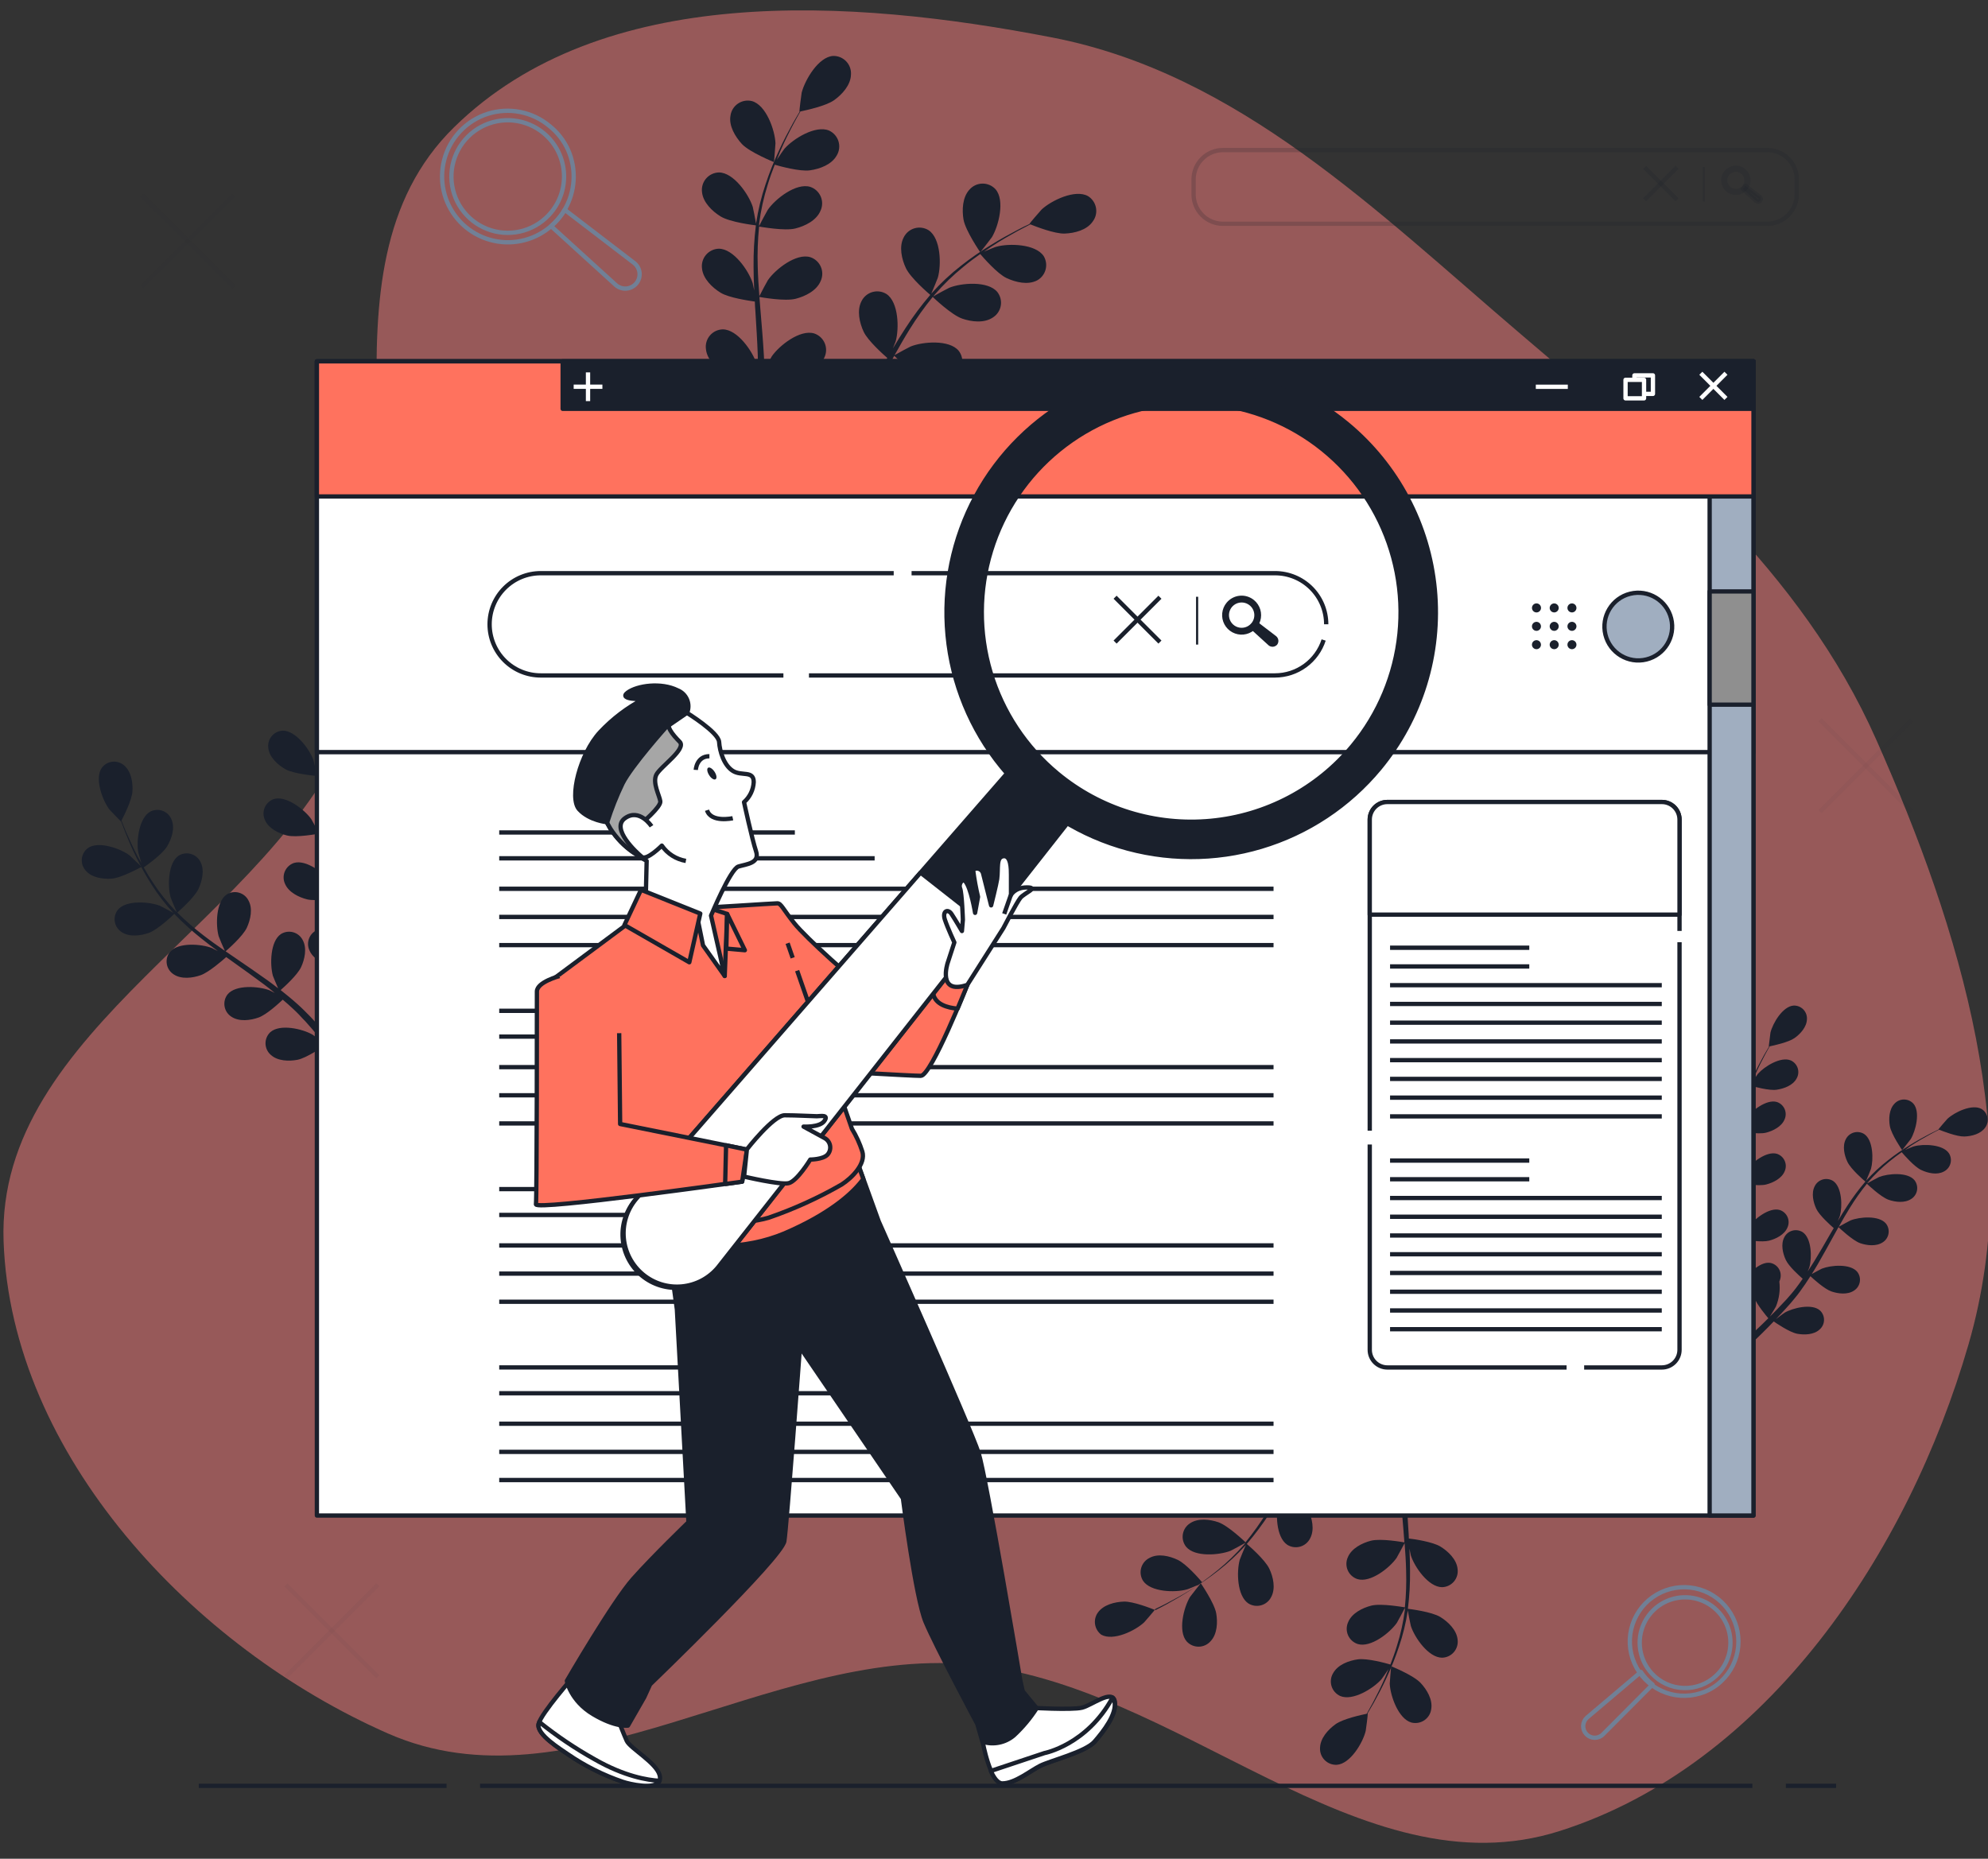 <svg viewBox="0 0 462 432" fill="none" xmlns="http://www.w3.org/2000/svg">
<rect x="0" y="0" width="462" height="432" fill="#333333" stroke="none"/>
<g clip-path="url(#clip0)">
<path opacity="0.5" fill-rule="evenodd" clip-rule="evenodd" d="M436.02 171.891C455.703 216.293 470.996 265.756 457.488 312.402C443.45 360.879 410.624 410.16 362.572 425.523C316.005 440.411 273.539 390.836 224.814 386.791C178.65 382.958 132.639 421.529 90.213 402.911C44.798 382.98 2.585 338.08 0.834 288.499C-0.917 238.92 63.326 214.101 81.919 168.117C99.92 123.6 71.243 63.171 105.531 29.568C139.844 -4.06 197.401 -0.433 244.565 8.719C287.785 17.106 319.92 49.109 353.437 77.675C386.017 105.442 418.67 132.75 436.02 171.891Z" fill="#FC8181"/>
<path opacity="0.2" d="M410.726 34.877H284.216C280.443 34.877 277.384 37.936 277.384 41.709V45.181C277.384 48.954 280.443 52.013 284.216 52.013H410.726C414.499 52.013 417.558 48.954 417.558 45.181V41.709C417.558 37.936 414.499 34.877 410.726 34.877Z" stroke="#1A202C" stroke-linejoin="round"/>
<path opacity="0.2" d="M395.944 38.833V46.847" stroke="#1A202C" stroke-width="0.5" stroke-linejoin="round"/>
<path opacity="0.2" d="M389.717 38.907L382.205 46.419" stroke="#1A202C" stroke-linejoin="round"/>
<path opacity="0.2" d="M382.205 38.907L389.717 46.419" stroke="#1A202C" stroke-linejoin="round"/>
<path opacity="0.2" d="M409.069 46.633C409.015 46.702 408.947 46.76 408.87 46.801C408.792 46.843 408.707 46.868 408.62 46.875C408.532 46.882 408.444 46.871 408.361 46.842C408.278 46.813 408.202 46.767 408.138 46.708L405.057 43.915L405.643 43.217L408.948 45.749C409.081 45.85 409.168 46 409.191 46.166C409.213 46.332 409.169 46.5 409.069 46.633Z" fill="#1A202C" stroke="#1A202C" stroke-linejoin="round"/>
<path opacity="0.2" d="M401.157 40.061C400.792 40.505 400.567 41.046 400.51 41.617C400.452 42.188 400.566 42.764 400.835 43.27C401.105 43.777 401.518 44.193 402.024 44.464C402.529 44.736 403.104 44.852 403.675 44.798C404.247 44.743 404.789 44.521 405.234 44.158C405.679 43.795 406.006 43.309 406.175 42.761C406.344 42.212 406.346 41.626 406.182 41.076C406.018 40.526 405.694 40.037 405.252 39.67C404.959 39.425 404.619 39.241 404.254 39.128C403.888 39.015 403.504 38.975 403.123 39.012C402.742 39.048 402.372 39.16 402.035 39.34C401.697 39.52 401.399 39.765 401.157 40.061V40.061ZM405.318 43.496C405.005 43.875 404.586 44.153 404.116 44.294C403.645 44.435 403.143 44.434 402.673 44.29C402.203 44.146 401.786 43.866 401.476 43.485C401.165 43.104 400.974 42.64 400.927 42.151C400.88 41.661 400.98 41.169 401.212 40.736C401.445 40.303 401.801 39.949 402.235 39.719C402.669 39.488 403.162 39.392 403.651 39.441C404.14 39.49 404.603 39.684 404.982 39.996C405.234 40.204 405.443 40.459 405.596 40.748C405.749 41.036 405.844 41.352 405.875 41.677C405.906 42.002 405.873 42.33 405.777 42.642C405.682 42.954 405.525 43.244 405.318 43.496V43.496Z" stroke="#1A202C" stroke-linejoin="round"/>
<path d="M147.878 65.864C147.594 66.208 147.243 66.491 146.848 66.697C146.453 66.902 146.02 67.027 145.575 67.062C145.131 67.098 144.684 67.044 144.261 66.904C143.838 66.763 143.447 66.54 143.112 66.246L128.07 52.562C128.698 52.019 129.28 51.424 129.81 50.785C130.343 50.153 130.817 49.474 131.225 48.755L147.356 61.108C147.709 61.381 148.002 61.723 148.22 62.113C148.438 62.502 148.575 62.932 148.624 63.375C148.672 63.819 148.631 64.268 148.503 64.695C148.375 65.123 148.162 65.52 147.878 65.864V65.864Z" stroke="#718096" stroke-linejoin="round"/>
<path d="M127.725 29.31C129.562 30.775 131.026 32.654 131.998 34.793C132.993 37.025 133.439 39.463 133.298 41.903C133.157 44.343 132.433 46.714 131.188 48.816C129.942 50.919 128.211 52.693 126.138 53.988C124.066 55.284 121.714 56.064 119.278 56.264C116.842 56.463 114.394 56.076 112.139 55.135C109.883 54.193 107.886 52.725 106.315 50.853C104.744 48.981 103.644 46.759 103.109 44.375C102.573 41.99 102.616 39.512 103.235 37.148C103.875 34.66 105.136 32.376 106.899 30.508C108.662 28.64 110.87 27.25 113.316 26.467C115.762 25.684 118.367 25.535 120.887 26.032C123.407 26.529 125.76 27.657 127.725 29.31V29.31ZM128.07 49.379C126.418 51.372 124.213 52.831 121.733 53.571C119.252 54.31 116.608 54.298 114.135 53.535C111.662 52.773 109.47 51.294 107.837 49.286C106.204 47.277 105.204 44.83 104.962 42.253C104.72 39.676 105.247 37.085 106.477 34.808C107.708 32.531 109.585 30.67 111.873 29.46C114.162 28.25 116.757 27.745 119.332 28.01C121.906 28.275 124.345 29.298 126.338 30.948C127.663 32.044 128.759 33.39 129.564 34.91C130.368 36.43 130.865 38.093 131.026 39.805C131.186 41.517 131.008 43.243 130.501 44.886C129.994 46.529 129.167 48.056 128.07 49.379Z" stroke="#718096" stroke-linejoin="round"/>
<path d="M368.643 403.02C368.398 402.757 368.208 402.448 368.086 402.111C367.963 401.774 367.909 401.415 367.927 401.057C367.945 400.698 368.035 400.347 368.192 400.024C368.348 399.701 368.568 399.412 368.838 399.176L381.339 388.592C381.706 389.151 382.12 389.678 382.577 390.165C383.026 390.658 383.518 391.11 384.048 391.515L372.496 403.113C372.241 403.367 371.937 403.566 371.602 403.699C371.268 403.833 370.91 403.897 370.55 403.888C370.19 403.879 369.835 403.798 369.508 403.649C369.18 403.5 368.886 403.286 368.643 403.02V403.02Z" stroke="#718096" stroke-linejoin="round"/>
<path d="M399.956 390.77C398.585 392.065 396.931 393.021 395.125 393.563C392.16 394.484 388.96 394.28 386.136 392.99C383.312 391.701 381.062 389.415 379.817 386.571C378.572 383.727 378.419 380.524 379.387 377.575C380.355 374.625 382.375 372.135 385.063 370.581C387.751 369.028 390.917 368.519 393.956 369.153C396.995 369.787 399.694 371.518 401.537 374.016C403.38 376.515 404.238 379.605 403.946 382.695C403.654 385.786 402.234 388.661 399.956 390.77ZM383.88 388.965C382.459 387.437 381.523 385.522 381.19 383.462C380.858 381.402 381.144 379.29 382.012 377.393C382.88 375.495 384.292 373.898 386.068 372.803C387.844 371.709 389.905 371.165 391.991 371.242C394.076 371.319 396.091 372.013 397.782 373.235C399.473 374.458 400.763 376.155 401.489 378.111C402.215 380.067 402.345 382.195 401.861 384.224C401.378 386.254 400.303 388.095 398.774 389.514C397.76 390.456 396.57 391.189 395.273 391.671C393.976 392.153 392.596 392.375 391.213 392.324C389.83 392.273 388.471 391.95 387.213 391.374C385.954 390.797 384.822 389.979 383.88 388.965V388.965Z" stroke="#718096" stroke-linejoin="round"/>
<g opacity="0.2">
<path opacity="0.2" d="M87.802 368.337L66.449 389.7" stroke="#1A202C" stroke-linejoin="round"/>
<path opacity="0.2" d="M66.449 368.337L87.802 389.7" stroke="#1A202C" stroke-linejoin="round"/>
</g>
<g opacity="0.2">
<path opacity="0.2" d="M444.31 167.278L422.957 188.641" stroke="#1A202C" stroke-linejoin="round"/>
<path opacity="0.2" d="M422.957 167.278L444.31 188.641" stroke="#1A202C" stroke-linejoin="round"/>
</g>
<g opacity="0.2">
<path opacity="0.2" d="M54.292 45.339L32.939 66.702" stroke="#1A202C" stroke-linejoin="round"/>
<path opacity="0.2" d="M32.939 45.339L54.292 66.702" stroke="#1A202C" stroke-linejoin="round"/>
</g>
<path d="M73.681 180.347C73.737 180.347 72.89 176.8 72.816 176.577C71.885 174.054 68.655 169.717 65.648 169.819C65.15 169.85 64.664 169.985 64.221 170.216C63.779 170.448 63.391 170.77 63.081 171.162C62.772 171.554 62.549 172.006 62.427 172.49C62.304 172.974 62.286 173.479 62.372 173.971C62.66 176.074 64.615 177.815 66.356 178.792C68.413 179.937 73.672 180.347 73.681 180.347Z" fill="#1A202C"/>
<path d="M78.736 156.089C75.943 157.197 74.714 162.475 74.891 165.156C74.891 165.388 75.561 168.981 75.608 168.953H75.664C75.468 169.782 75.254 170.676 75.049 171.662C74.686 173.524 74.296 175.525 74.016 177.796C73.687 180.231 73.501 182.684 73.458 185.141C73.405 187.894 73.591 190.648 74.016 193.369C74.021 193.403 74.021 193.438 74.016 193.472C73.625 192.68 72.434 190.521 72.332 190.363C70.777 188.175 66.504 184.843 63.638 185.708C63.166 185.871 62.733 186.132 62.368 186.473C62.003 186.814 61.714 187.228 61.519 187.687C61.324 188.147 61.228 188.643 61.237 189.142C61.246 189.642 61.36 190.133 61.571 190.586C62.4 192.531 64.745 193.695 66.691 194.179C68.878 194.719 73.7 193.825 74.082 193.76C74.59 196.518 75.281 199.238 76.148 201.905C76.641 203.459 77.19 205.005 77.758 206.559C77.395 205.889 77.06 205.293 77.004 205.219C75.459 203.022 71.187 199.689 68.31 200.564C67.839 200.726 67.406 200.986 67.041 201.326C66.676 201.666 66.387 202.079 66.192 202.538C65.997 202.997 65.901 203.492 65.91 203.991C65.919 204.49 66.033 204.981 66.244 205.433C67.082 207.387 69.427 208.542 71.373 209.026C73.318 209.51 77.47 208.84 78.559 208.644C78.782 209.231 78.996 209.826 79.229 210.422C80.309 213.214 81.407 216.081 82.403 218.883C82.757 219.87 83.064 220.857 83.334 221.843C83.008 221.248 82.729 220.754 82.682 220.68C81.137 218.492 76.855 215.16 73.988 216.026C73.516 216.187 73.082 216.447 72.716 216.788C72.35 217.128 72.061 217.542 71.866 218.003C71.671 218.463 71.575 218.959 71.585 219.459C71.594 219.959 71.709 220.451 71.922 220.903C72.75 222.849 75.096 224.012 77.041 224.496C78.987 224.98 82.738 224.366 84.032 224.142C84.321 225.166 84.618 226.181 84.851 227.186C84.991 227.866 85.186 228.517 85.289 229.215C85.391 229.914 85.531 230.584 85.642 231.263C85.829 232.566 86.024 233.916 86.164 235.201C86.266 236.132 86.35 236.941 86.443 237.798C86.108 236.811 85.4 234.884 85.326 234.735C84.2 232.687 82.573 230.958 80.597 229.709C80.475 229.475 80.335 229.251 80.178 229.039C79.891 228.631 79.522 228.288 79.095 228.032C78.667 227.776 78.191 227.612 77.696 227.552C77.201 227.491 76.7 227.535 76.223 227.681C75.746 227.826 75.305 228.07 74.928 228.396C72.722 230.435 73.467 235.843 74.593 238.245C74.668 238.384 75.524 239.864 76.139 240.786L74.873 239.315C73.998 238.319 73.104 237.351 72.145 236.308L70.684 234.838C70.209 234.326 69.641 233.86 69.12 233.367C67.873 232.241 66.56 231.17 65.22 230.109C66.086 229.346 69.129 226.6 69.977 224.766C70.824 222.932 71.373 220.391 70.368 218.52C70.146 218.073 69.833 217.678 69.45 217.36C69.066 217.042 68.619 216.808 68.139 216.674C67.659 216.54 67.156 216.508 66.662 216.581C66.169 216.653 65.697 216.829 65.276 217.096C62.781 218.772 62.707 224.198 63.414 226.777C63.461 226.935 64.205 228.722 64.633 229.699C63.824 229.066 63.014 228.443 62.167 227.838C59.728 226.088 57.215 224.384 54.72 222.672L52.43 221.099C52.747 220.829 56.442 217.636 57.382 215.579C58.22 213.717 58.779 211.213 57.773 209.342C57.555 208.891 57.244 208.492 56.86 208.17C56.476 207.849 56.029 207.612 55.547 207.476C55.065 207.339 54.56 207.307 54.064 207.38C53.569 207.453 53.094 207.63 52.672 207.899C50.178 209.584 50.103 215.002 50.811 217.58C50.867 217.776 51.946 220.373 52.254 220.987C50.569 219.823 48.912 218.651 47.32 217.422C45.167 215.78 43.121 214.001 41.195 212.097C41.335 211.967 45.207 208.653 46.166 206.512C47.004 204.651 47.571 202.147 46.566 200.276C46.341 199.836 46.027 199.449 45.644 199.137C45.261 198.825 44.817 198.596 44.341 198.465C43.865 198.334 43.367 198.303 42.878 198.374C42.389 198.446 41.921 198.618 41.502 198.88C39.017 200.564 38.943 205.982 39.641 208.56C39.697 208.765 40.86 211.53 41.102 212.014C40.99 211.902 40.86 211.8 40.758 211.688C38.878 209.721 37.177 207.59 35.675 205.321C34.838 204.083 34.093 202.845 33.404 201.598C34.186 201.049 37.742 198.526 38.822 196.729C39.901 194.933 40.683 192.541 39.901 190.567C39.731 190.098 39.463 189.669 39.115 189.31C38.768 188.951 38.348 188.669 37.885 188.483C37.421 188.297 36.923 188.211 36.424 188.23C35.925 188.249 35.435 188.373 34.987 188.594C32.324 189.99 31.663 195.37 32.12 198.014C32.12 198.154 32.557 199.587 32.874 200.63C32.576 200.071 32.25 199.503 31.943 198.973C30.882 196.962 30.081 195.054 29.308 193.388C28.899 192.457 28.545 191.526 28.229 190.707C28.722 189.776 30.649 185.978 30.779 183.931C30.91 181.883 30.5 179.342 28.918 177.964C28.551 177.624 28.117 177.366 27.643 177.206C27.17 177.046 26.668 176.988 26.171 177.035C25.673 177.083 25.192 177.235 24.757 177.481C24.322 177.728 23.945 178.064 23.649 178.467C21.927 180.933 23.817 186.016 25.436 188.147C25.576 188.333 28.108 190.94 28.136 190.94V190.884C28.424 191.684 28.75 192.541 29.122 193.472C29.82 195.194 30.621 197.12 31.636 199.168C32.71 201.379 33.909 203.526 35.229 205.6C36.705 207.914 38.38 210.095 40.236 212.116L40.302 212.181C39.538 211.744 37.36 210.599 37.183 210.524C34.679 209.547 29.281 209.137 27.382 211.455C27.076 211.849 26.856 212.302 26.736 212.786C26.617 213.27 26.601 213.774 26.688 214.264C26.776 214.755 26.966 215.221 27.246 215.634C27.526 216.046 27.889 216.396 28.312 216.659C30.081 217.822 32.678 217.496 34.568 216.826C36.699 216.072 40.227 212.675 40.506 212.395C42.449 214.417 44.523 216.307 46.715 218.055C47.99 219.079 49.303 220.075 50.634 221.052C49.954 220.689 49.349 220.382 49.266 220.345C46.762 219.367 41.363 218.948 39.464 221.275C39.158 221.669 38.938 222.122 38.819 222.606C38.699 223.09 38.683 223.594 38.771 224.084C38.858 224.575 39.048 225.042 39.328 225.454C39.608 225.867 39.971 226.216 40.395 226.479C42.163 227.642 44.76 227.317 46.65 226.646C48.539 225.976 51.742 223.184 52.57 222.439C53.091 222.811 53.594 223.184 54.115 223.547C56.582 225.315 59.058 227.065 61.431 228.852C62.269 229.485 63.07 230.137 63.87 230.789C63.275 230.472 62.772 230.211 62.688 230.184C60.184 229.206 54.785 228.787 52.886 231.114C52.58 231.509 52.36 231.963 52.241 232.447C52.121 232.932 52.105 233.436 52.193 233.928C52.28 234.419 52.47 234.887 52.75 235.3C53.03 235.713 53.394 236.063 53.817 236.327C55.595 237.491 58.183 237.165 60.072 236.495C61.962 235.824 64.727 233.246 65.713 232.343C66.514 233.032 67.324 233.721 68.068 234.428C68.571 234.921 69.083 235.359 69.558 235.89C70.032 236.42 70.489 236.895 70.982 237.397C71.857 238.384 72.76 239.408 73.588 240.395C74.165 241.074 74.705 241.735 75.254 242.405C74.426 241.763 72.778 240.544 72.629 240.469C70.312 239.119 65.034 237.891 62.8 239.911C62.439 240.256 62.156 240.673 61.967 241.135C61.779 241.597 61.689 242.093 61.705 242.592C61.721 243.09 61.841 243.58 62.059 244.029C62.276 244.478 62.586 244.876 62.967 245.198C64.54 246.622 67.156 246.687 69.12 246.315C71.289 245.896 75.143 243.197 75.636 242.861C76.567 243.96 77.395 245.049 78.196 246.082C79.248 247.432 80.216 248.716 81.081 249.908C81.658 249.815 82.357 249.684 83.176 249.535C82.115 248.139 80.923 246.613 79.592 244.974C78.661 243.848 77.73 242.666 76.66 241.456C77.639 240.301 78.553 239.092 79.397 237.835C81.528 238.589 85.912 238.477 86.499 238.459C86.638 239.873 86.759 241.251 86.853 242.554C87.02 244.807 87.141 246.864 87.216 248.698L89.077 248.251C88.956 246.492 88.807 244.528 88.602 242.405C88.463 240.963 88.286 239.427 88.091 237.854C88.649 237.695 93.182 236.364 94.858 234.931C96.384 233.628 97.957 231.543 97.836 229.43C97.822 228.931 97.704 228.44 97.488 227.99C97.273 227.539 96.965 227.14 96.585 226.816C96.205 226.492 95.761 226.252 95.282 226.11C94.804 225.969 94.301 225.929 93.806 225.995C90.836 226.479 88.5 231.366 88.1 234.019C88.1 234.177 88.007 235.88 87.979 236.997C87.895 236.355 87.83 235.731 87.737 235.07C87.56 233.758 87.346 232.455 87.113 231.058C86.983 230.388 86.853 229.709 86.713 229.02C86.573 228.331 86.387 227.633 86.219 226.926C85.801 225.306 85.289 223.686 84.758 222.067C85.903 221.908 89.961 221.294 91.674 220.205C93.387 219.116 95.258 217.329 95.453 215.216C95.515 214.721 95.471 214.218 95.326 213.741C95.181 213.264 94.938 212.822 94.612 212.445C94.285 212.068 93.883 211.763 93.432 211.551C92.98 211.339 92.489 211.224 91.991 211.213C88.984 211.213 85.931 215.718 85.13 218.278C85.13 218.436 84.712 220.345 84.535 221.396C84.2 220.466 83.874 219.451 83.501 218.474C82.44 215.681 81.277 212.889 80.132 210.05C79.778 209.193 79.443 208.328 79.099 207.471C79.499 207.415 84.339 206.792 86.257 205.61C87.96 204.548 89.84 202.733 90.036 200.62C90.097 200.125 90.054 199.623 89.909 199.146C89.764 198.668 89.52 198.227 89.194 197.85C88.868 197.472 88.466 197.168 88.014 196.956C87.563 196.743 87.072 196.628 86.573 196.618C83.567 196.618 80.513 201.123 79.713 203.683C79.657 203.878 79.127 206.615 79.034 207.322C78.27 205.461 77.535 203.525 76.883 201.626C75.991 199.066 75.266 196.451 74.714 193.797C74.91 193.797 79.964 193.146 81.919 191.936C83.623 190.884 85.503 189.059 85.698 186.946C85.761 186.451 85.719 185.948 85.574 185.47C85.43 184.992 85.186 184.55 84.86 184.173C84.533 183.795 84.131 183.491 83.678 183.279C83.226 183.067 82.735 182.953 82.236 182.944C79.229 182.944 76.176 187.449 75.375 190.009C75.32 190.214 74.752 193.164 74.686 193.732C74.686 193.574 74.612 193.416 74.584 193.267C74.102 190.591 73.859 187.878 73.858 185.159C73.858 183.651 73.858 182.218 73.998 180.822C74.928 180.822 79.313 180.654 81.202 179.751C83.092 178.848 85.075 177.284 85.493 175.209C85.611 174.724 85.626 174.219 85.535 173.728C85.445 173.238 85.252 172.771 84.969 172.36C84.686 171.949 84.32 171.602 83.894 171.342C83.468 171.082 82.991 170.916 82.496 170.852C79.508 170.545 75.98 174.669 74.901 177.126C74.845 177.256 74.398 178.681 74.091 179.723C74.147 179.1 74.184 178.448 74.249 177.862C74.482 175.6 74.826 173.542 75.18 171.727C75.375 170.694 75.571 169.763 75.757 168.935C76.688 168.423 80.411 166.319 81.621 164.681C82.831 163.043 83.92 160.706 83.343 158.668C83.233 158.183 83.022 157.726 82.724 157.327C82.425 156.929 82.047 156.597 81.613 156.354C81.178 156.111 80.698 155.962 80.202 155.916C79.707 155.871 79.207 155.93 78.736 156.089Z" fill="#1A202C"/>
<path d="M25.939 204.213C28.285 204.037 32.901 201.467 32.901 201.467C32.901 201.467 30.286 198.945 30.109 198.805C27.959 197.204 22.858 195.37 20.41 197.12C20.012 197.421 19.682 197.803 19.442 198.239C19.201 198.676 19.055 199.158 19.013 199.655C18.971 200.152 19.033 200.652 19.197 201.123C19.361 201.594 19.622 202.025 19.963 202.389C21.35 203.99 23.938 204.353 25.939 204.213Z" fill="#1A202C"/>
<path d="M227.799 58.613C227.799 58.659 230.368 55.373 230.507 55.141C232.08 52.525 233.598 46.54 231.345 43.971C230.959 43.553 230.489 43.222 229.966 42.998C229.443 42.774 228.879 42.662 228.311 42.67C227.742 42.678 227.181 42.805 226.665 43.044C226.148 43.282 225.688 43.627 225.313 44.055C223.666 45.814 223.535 48.792 223.917 51.036C224.373 53.623 227.789 58.613 227.799 58.613Z" fill="#1A202C"/>
<path d="M252.848 45.581C249.86 43.906 244.312 46.605 242.069 48.69C241.873 48.867 239.164 52.023 239.229 52.05H239.295C238.364 52.469 237.433 52.925 236.456 53.447C234.594 54.433 232.49 55.56 230.284 56.937C227.893 58.395 225.589 59.992 223.387 61.722C220.901 63.657 218.596 65.813 216.499 68.163L216.424 68.247C216.834 67.316 217.895 64.738 217.951 64.524C218.788 61.582 218.658 55.411 215.81 53.512C215.327 53.211 214.786 53.015 214.222 52.936C213.658 52.858 213.084 52.899 212.537 53.057C211.99 53.215 211.482 53.487 211.047 53.854C210.612 54.221 210.259 54.675 210.011 55.187C208.884 57.319 209.545 60.223 210.513 62.29C211.602 64.626 215.856 68.247 216.191 68.535C214.112 70.96 212.2 73.523 210.467 76.206C209.443 77.76 208.466 79.361 207.507 80.971C207.833 80.171 208.121 79.454 208.149 79.342C208.977 76.401 208.856 70.23 206.008 68.331C205.525 68.031 204.985 67.835 204.422 67.757C203.858 67.679 203.285 67.72 202.739 67.877C202.192 68.034 201.685 68.303 201.249 68.669C200.813 69.034 200.459 69.486 200.209 69.997C199.083 72.138 199.744 75.042 200.712 77.108C201.68 79.175 205.254 82.368 206.204 83.196C205.841 83.82 205.468 84.434 205.115 85.058C203.383 88.064 201.67 91.062 199.902 93.947C199.278 94.971 198.627 95.948 197.984 96.935C198.273 96.218 198.515 95.613 198.543 95.52C199.371 92.579 199.25 86.407 196.393 84.508C195.911 84.206 195.371 84.008 194.808 83.928C194.245 83.849 193.672 83.889 193.125 84.046C192.578 84.203 192.071 84.474 191.637 84.841C191.202 85.208 190.85 85.662 190.603 86.175C189.467 88.316 190.128 91.22 191.096 93.286C192.064 95.353 195.294 98.238 196.421 99.225C195.732 100.212 195.034 101.198 194.317 102.12C193.814 102.743 193.386 103.376 192.837 103.981L191.282 105.769C190.249 106.867 189.197 108.003 188.164 109.045C187.457 109.781 186.768 110.469 186.07 111.158C186.703 110.153 187.931 108.152 187.978 107.975C189.005 105.489 189.374 102.78 189.048 100.109C189.179 99.839 189.279 99.555 189.346 99.262C189.504 98.715 189.544 98.141 189.465 97.578C189.386 97.015 189.189 96.474 188.886 95.992C188.584 95.51 188.184 95.097 187.711 94.78C187.239 94.463 186.705 94.249 186.144 94.152C182.756 93.668 178.539 98.182 177.199 100.928C177.124 101.087 176.454 102.939 176.054 104.121C176.184 103.386 176.324 102.688 176.445 101.934C176.696 100.454 176.91 98.964 177.143 97.363C177.236 96.591 177.32 95.809 177.404 95.018C177.487 94.226 177.525 93.398 177.581 92.579C177.683 90.717 177.692 88.734 177.664 86.789C178.958 87.012 183.584 87.72 185.8 87.161C188.015 86.603 190.677 85.3 191.608 83.028C191.847 82.512 191.974 81.952 191.981 81.383C191.988 80.814 191.875 80.251 191.649 79.729C191.423 79.207 191.09 78.738 190.671 78.354C190.251 77.97 189.756 77.679 189.216 77.499C185.939 76.503 181.09 80.292 179.349 82.833C179.237 82.991 178.195 84.937 177.636 86.007C177.636 84.844 177.581 83.671 177.515 82.489C177.32 79.073 177.022 75.619 176.734 72.175C176.64 71.123 176.566 70.071 176.482 69.019C176.948 69.103 182.421 70.081 184.916 69.438C187.122 68.871 189.784 67.577 190.724 65.305C190.961 64.788 191.086 64.227 191.092 63.659C191.098 63.09 190.984 62.527 190.757 62.005C190.531 61.483 190.197 61.015 189.777 60.631C189.358 60.247 188.862 59.956 188.322 59.776C185.055 58.771 180.206 62.569 178.456 65.11C178.325 65.296 176.817 68.098 176.473 68.833C176.296 66.516 176.147 64.179 176.091 61.917C175.994 58.83 176.1 55.739 176.408 52.665C176.622 52.665 182.328 53.754 184.878 53.093C187.094 52.535 189.756 51.231 190.687 48.969C190.925 48.453 191.053 47.891 191.06 47.322C191.067 46.753 190.954 46.188 190.728 45.666C190.502 45.143 190.169 44.674 189.75 44.289C189.33 43.904 188.834 43.611 188.294 43.431C185.018 42.435 180.168 46.223 178.428 48.765C178.288 48.969 176.668 51.976 176.417 52.544C176.417 52.367 176.417 52.181 176.417 52.004C176.809 48.928 177.475 45.894 178.409 42.938C178.902 41.299 179.461 39.764 180.047 38.283C181.09 38.591 185.874 39.922 188.229 39.587C190.584 39.252 193.284 38.237 194.457 36.124C194.75 35.636 194.937 35.092 195.006 34.527C195.076 33.962 195.025 33.389 194.858 32.844C194.691 32.3 194.412 31.797 194.038 31.368C193.664 30.938 193.204 30.593 192.688 30.353C189.542 29.003 184.31 32.27 182.291 34.579C182.179 34.7 181.211 36.096 180.522 37.129C180.792 36.459 181.062 35.77 181.332 35.137C182.356 32.754 183.435 30.641 184.413 28.78C184.981 27.718 185.502 26.778 186.014 25.894C187.187 25.661 191.925 24.647 193.833 23.288C195.741 21.929 197.696 19.76 197.761 17.34C197.8 16.773 197.72 16.205 197.526 15.672C197.333 15.138 197.029 14.651 196.635 14.242C196.241 13.834 195.766 13.512 195.24 13.298C194.714 13.085 194.149 12.984 193.582 13.002C190.165 13.253 187.066 18.587 186.302 21.538C186.237 21.799 185.725 25.922 185.781 25.913H185.856C185.353 26.75 184.822 27.653 184.264 28.649C183.249 30.511 182.114 32.596 181.043 34.96C179.849 37.506 178.808 40.12 177.925 42.789C176.918 45.761 176.177 48.817 175.71 51.92C175.714 51.957 175.714 51.995 175.71 52.032C175.551 51.045 175.002 48.309 174.937 48.085C174.006 45.172 170.497 40.089 167.071 40.08C166.504 40.094 165.945 40.226 165.432 40.47C164.918 40.713 164.462 41.061 164.091 41.492C163.721 41.923 163.445 42.426 163.282 42.971C163.119 43.515 163.072 44.087 163.143 44.65C163.385 47.052 165.536 49.118 167.481 50.31C169.678 51.65 175.226 52.33 175.663 52.376C175.27 55.547 175.09 58.741 175.123 61.936C175.123 63.797 175.188 65.659 175.281 67.521C175.114 66.665 174.956 65.91 174.918 65.799C173.988 62.895 170.478 57.812 167.053 57.803C166.484 57.818 165.925 57.952 165.412 58.197C164.899 58.442 164.443 58.792 164.074 59.225C163.705 59.658 163.432 60.164 163.271 60.709C163.111 61.255 163.067 61.828 163.143 62.392C163.376 64.793 165.536 66.851 167.481 68.042C169.426 69.234 174.174 69.904 175.421 70.09C175.421 70.807 175.496 71.523 175.542 72.249C175.756 75.703 175.98 79.147 176.101 82.489C176.147 83.68 176.101 84.862 176.147 86.035C175.989 85.281 175.859 84.648 175.831 84.546C174.9 81.632 171.391 76.559 167.965 76.55C167.396 76.563 166.836 76.696 166.322 76.941C165.808 77.185 165.352 77.536 164.983 77.969C164.613 78.402 164.34 78.909 164.18 79.455C164.021 80.001 163.978 80.575 164.056 81.139C164.288 83.54 166.439 85.598 168.393 86.789C170.348 87.981 174.621 88.651 176.11 88.8C176.11 90.01 176.035 91.22 175.952 92.383C175.877 93.184 175.859 93.947 175.728 94.748C175.598 95.548 175.523 96.321 175.421 97.093C175.17 98.573 174.918 100.109 174.639 101.543C174.444 102.548 174.248 103.507 174.053 104.466C174.053 103.274 173.913 100.947 173.885 100.742C173.41 97.726 170.711 92.169 167.323 91.648C166.759 91.576 166.186 91.624 165.642 91.787C165.098 91.951 164.594 92.228 164.164 92.6C163.734 92.971 163.387 93.429 163.145 93.943C162.903 94.458 162.773 95.017 162.762 95.585C162.631 98.006 164.447 100.361 166.197 101.831C168.114 103.451 173.271 104.931 173.922 105.108C173.587 106.7 173.252 108.235 172.908 109.687C172.461 111.599 172.024 113.367 171.595 114.993C172.089 115.431 172.703 115.924 173.457 116.566C173.932 114.639 174.388 112.489 174.928 110.134C175.272 108.524 175.607 106.793 175.933 105.015C177.657 105.052 179.382 104.99 181.099 104.829C181.965 107.258 185.223 111.074 185.642 111.558C184.497 112.703 183.361 113.802 182.272 114.816C180.41 116.585 178.67 118.158 177.097 119.545C177.664 119.982 178.241 120.476 178.847 120.895C180.327 119.526 181.946 117.99 183.687 116.241C184.86 115.086 186.088 113.83 187.345 112.517C187.885 112.899 192.306 115.952 194.792 116.408C197.044 116.818 200.014 116.725 201.801 115.086C202.231 114.716 202.58 114.26 202.823 113.747C203.066 113.234 203.199 112.676 203.213 112.108C203.227 111.541 203.122 110.976 202.905 110.452C202.687 109.928 202.362 109.455 201.95 109.064C199.39 106.783 193.386 108.226 190.78 109.771C190.622 109.864 189.048 111.046 188.062 111.81C188.574 111.27 189.076 110.758 189.588 110.199C190.622 109.101 191.617 107.984 192.697 106.774C193.191 106.178 193.703 105.573 194.205 104.912C194.708 104.251 195.201 103.618 195.704 102.976C196.839 101.44 197.91 99.839 198.962 98.192C199.893 99.123 203.374 102.241 205.543 102.995C207.712 103.749 210.662 104.093 212.664 102.753C213.148 102.454 213.564 102.056 213.884 101.585C214.204 101.114 214.421 100.581 214.521 100.021C214.621 99.46 214.602 98.885 214.465 98.332C214.328 97.78 214.075 97.263 213.725 96.814C211.547 94.18 205.394 94.692 202.555 95.827C202.378 95.893 200.432 96.935 199.381 97.531C199.995 96.535 200.628 95.548 201.242 94.524C202.964 91.573 204.612 88.52 206.269 85.495C206.781 84.564 207.302 83.633 207.814 82.703C208.149 83.028 212.18 86.864 214.609 87.701C216.769 88.455 219.719 88.809 221.73 87.459C222.213 87.159 222.628 86.76 222.947 86.29C223.266 85.819 223.483 85.286 223.583 84.726C223.683 84.166 223.664 83.591 223.528 83.039C223.391 82.487 223.14 81.97 222.791 81.521C220.604 78.886 214.414 79.398 211.621 80.534C211.407 80.618 208.605 82.116 207.898 82.535C209.033 80.506 210.178 78.495 211.388 76.55C213.018 73.926 214.812 71.408 216.759 69.01C216.917 69.168 221.106 73.18 223.592 74.046C225.751 74.8 228.702 75.154 230.712 73.804C231.197 73.505 231.612 73.107 231.932 72.636C232.252 72.165 232.47 71.632 232.57 71.072C232.67 70.511 232.651 69.936 232.514 69.384C232.376 68.831 232.124 68.314 231.774 67.865C229.595 65.231 223.396 65.743 220.604 66.879C220.38 66.962 217.374 68.582 216.88 68.917C217.001 68.778 217.104 68.619 217.215 68.489C219.237 66.142 221.465 63.98 223.871 62.029C225.193 60.931 226.505 59.953 227.808 59.041C228.516 59.869 231.774 63.621 233.924 64.626C236.074 65.631 238.885 66.283 241.026 65.166C241.502 64.904 241.921 64.549 242.257 64.122C242.594 63.694 242.841 63.204 242.984 62.68C243.127 62.156 243.164 61.608 243.091 61.069C243.019 60.53 242.839 60.011 242.562 59.544C240.7 56.686 234.51 56.518 231.569 57.338C231.401 57.338 229.828 58.008 228.683 58.483C229.279 58.082 229.884 57.645 230.461 57.272C232.621 55.848 234.696 54.685 236.539 53.661C237.591 53.093 238.55 52.6 239.453 52.144C240.57 52.6 245.084 54.368 247.421 54.284C249.757 54.201 252.587 53.465 253.937 51.492C254.28 51.042 254.525 50.525 254.657 49.974C254.788 49.424 254.803 48.852 254.701 48.295C254.598 47.739 254.38 47.21 254.061 46.742C253.742 46.275 253.329 45.879 252.848 45.581Z" fill="#1A202C"/>
<path d="M172.424 33.48C174.285 35.435 179.87 37.669 179.87 37.678C179.87 37.688 180.224 33.545 180.215 33.285C180.084 30.232 178.046 24.405 174.741 23.492C174.19 23.357 173.616 23.339 173.057 23.439C172.497 23.54 171.966 23.757 171.496 24.077C171.026 24.396 170.629 24.811 170.33 25.294C170.032 25.777 169.838 26.318 169.761 26.881C169.324 29.245 170.888 31.805 172.424 33.48Z" fill="#1A202C"/>
<path d="M442.048 267.305C442.048 267.305 443.91 264.913 444.049 264.745C445.204 262.818 446.321 258.406 444.664 256.507C444.38 256.199 444.035 255.953 443.65 255.787C443.266 255.62 442.85 255.537 442.431 255.542C442.012 255.548 441.599 255.641 441.218 255.817C440.838 255.993 440.499 256.247 440.224 256.563C439.004 257.866 438.902 260.054 439.19 261.711C439.525 263.656 442.048 267.305 442.048 267.305Z" fill="#1A202C"/>
<path d="M460.507 257.745C458.31 256.507 454.214 258.499 452.567 260.035C452.418 260.166 450.426 262.493 450.472 262.511H450.519C449.867 262.818 449.178 263.163 448.434 263.544C447.056 264.271 445.511 265.099 443.882 266.114C442.117 267.184 440.42 268.363 438.8 269.641C436.97 271.056 435.272 272.632 433.727 274.351L433.671 274.417C433.978 273.737 434.76 271.829 434.806 271.671C435.411 269.502 435.328 264.959 433.224 263.563C432.869 263.34 432.471 263.195 432.056 263.136C431.642 263.077 431.219 263.106 430.816 263.221C430.413 263.336 430.039 263.534 429.718 263.803C429.396 264.072 429.135 264.406 428.951 264.782C428.123 266.365 428.607 268.506 429.324 270.023C430.124 271.745 433.252 274.417 433.503 274.621C431.977 276.411 430.568 278.299 429.287 280.271C428.529 281.426 427.8 282.599 427.099 283.79L427.583 282.589C428.188 280.42 428.095 275.878 426.001 274.472C425.645 274.25 425.247 274.105 424.832 274.047C424.416 273.988 423.993 274.018 423.59 274.134C423.187 274.25 422.813 274.449 422.493 274.719C422.172 274.989 421.911 275.324 421.728 275.701C420.9 277.284 421.384 279.424 422.091 280.942C422.799 282.459 425.442 284.823 426.15 285.428L425.34 286.806C424.065 289.012 422.808 291.218 421.505 293.322C421.039 294.076 420.574 294.792 420.09 295.518C420.304 294.997 420.481 294.588 420.499 294.485C421.114 292.316 421.021 287.765 418.917 286.368C418.562 286.146 418.163 286.001 417.748 285.943C417.333 285.884 416.91 285.914 416.507 286.03C416.104 286.146 415.73 286.345 415.409 286.615C415.088 286.885 414.828 287.22 414.645 287.597C413.816 289.17 414.3 291.32 415.017 292.838C415.734 294.355 418.107 296.477 418.936 297.203C418.424 297.939 417.921 298.665 417.391 299.344C417.018 299.8 416.692 300.275 416.292 300.713L415.147 302.025C414.393 302.835 413.611 303.673 412.857 304.445C412.336 304.985 411.824 305.488 411.312 306C411.778 305.255 412.662 303.784 412.718 303.654C413.473 301.82 413.746 299.824 413.509 297.855C413.602 297.655 413.674 297.446 413.723 297.231C413.833 296.831 413.858 296.413 413.797 296.003C413.736 295.593 413.59 295.2 413.368 294.849C413.147 294.499 412.854 294.198 412.51 293.967C412.165 293.736 411.776 293.58 411.368 293.508C408.864 293.145 405.783 296.468 404.778 298.497C404.713 298.609 404.229 299.977 403.931 300.843C404.024 300.312 404.126 299.791 404.219 299.242C404.405 298.143 404.564 297.054 404.731 295.872C404.799 295.308 404.865 294.73 404.927 294.141C405.001 293.564 405.01 292.94 405.057 292.344C405.131 290.939 405.141 289.552 405.113 288.081C406.044 288.239 409.478 288.77 411.117 288.351C412.755 287.932 414.7 286.955 415.389 285.307C415.565 284.927 415.659 284.514 415.665 284.095C415.67 283.676 415.587 283.26 415.421 282.875C415.255 282.491 415.01 282.145 414.701 281.862C414.392 281.578 414.027 281.363 413.63 281.23C411.219 280.495 407.645 283.315 406.36 285.168C406.276 285.279 405.504 286.713 405.094 287.504C405.094 286.638 405.094 285.782 405.01 284.907C404.862 282.394 404.638 279.853 404.424 277.311C404.359 276.539 404.312 275.757 404.247 274.984C404.592 275.05 408.622 275.766 410.456 275.292C412.085 274.873 414.049 273.895 414.738 272.248C414.912 271.867 415.004 271.453 415.009 271.034C415.013 270.615 414.929 270.2 414.762 269.815C414.595 269.431 414.349 269.085 414.04 268.802C413.732 268.519 413.367 268.304 412.969 268.171C410.558 267.435 406.984 270.256 405.699 272.108C405.606 272.248 404.498 274.305 404.238 274.845C404.108 273.132 403.996 271.429 403.959 269.744C403.885 267.47 403.963 265.194 404.191 262.93C404.35 262.93 408.557 263.731 410.437 263.247C412.066 262.828 414.021 261.841 414.71 260.203C414.886 259.822 414.98 259.409 414.985 258.99C414.991 258.571 414.908 258.156 414.742 257.771C414.576 257.386 414.33 257.041 414.022 256.757C413.713 256.474 413.348 256.258 412.95 256.126C410.54 255.39 406.965 258.211 405.681 260.054C405.578 260.203 404.387 262.418 404.201 262.846C404.201 262.716 404.201 262.576 404.201 262.446C404.489 260.182 404.978 257.949 405.662 255.772C406.025 254.562 406.444 253.426 406.872 252.337C407.635 252.561 411.163 253.538 412.904 253.268C414.645 252.998 416.627 252.272 417.493 250.708C417.709 250.349 417.847 249.948 417.898 249.532C417.948 249.115 417.91 248.693 417.787 248.292C417.663 247.892 417.456 247.522 417.179 247.206C416.902 246.891 416.562 246.638 416.18 246.464C413.863 245.468 410.009 247.879 408.529 249.573C408.445 249.666 407.728 250.699 407.217 251.434C407.421 250.941 407.617 250.429 407.822 249.964C408.576 248.214 409.376 246.659 410.093 245.309C410.502 244.528 410.893 243.839 411.266 243.187C412.131 243.01 415.622 242.256 417.027 241.27C418.433 240.283 419.876 238.663 419.922 236.885C419.949 236.467 419.887 236.048 419.741 235.656C419.595 235.263 419.368 234.905 419.075 234.606C418.782 234.306 418.429 234.072 418.039 233.918C417.65 233.764 417.232 233.694 416.813 233.711C414.291 233.897 411.973 237.816 411.442 240.004C411.442 240.19 411.024 243.234 411.061 243.224H411.117C410.744 243.845 410.353 244.515 409.944 245.235C409.199 246.603 408.361 248.149 407.57 249.889C406.693 251.757 405.925 253.675 405.271 255.632C404.533 257.824 403.988 260.076 403.642 262.362C403.647 262.39 403.647 262.418 403.642 262.446C403.521 261.72 403.121 259.654 403.074 259.533C402.386 257.392 399.798 253.65 397.275 253.64C396.857 253.653 396.446 253.752 396.068 253.933C395.69 254.114 395.355 254.372 395.083 254.69C394.811 255.008 394.609 255.38 394.49 255.781C394.37 256.182 394.336 256.604 394.39 257.019C394.567 258.797 396.158 260.314 397.592 261.189C399.211 262.176 403.298 262.679 403.614 262.716C403.329 265.051 403.196 267.401 403.214 269.753C403.214 271.131 403.27 272.546 403.335 273.895C403.214 273.262 403.093 272.704 403.074 272.629C402.386 270.479 399.798 266.737 397.275 266.737C396.856 266.748 396.444 266.847 396.066 267.027C395.688 267.207 395.352 267.465 395.08 267.784C394.808 268.102 394.605 268.475 394.487 268.877C394.368 269.278 394.335 269.701 394.39 270.116C394.567 271.885 396.149 273.402 397.592 274.277C399.035 275.152 402.516 275.664 403.437 275.785C403.437 276.315 403.493 276.846 403.53 277.377C403.679 279.918 403.847 282.459 403.94 284.954C403.94 285.838 403.94 286.704 403.94 287.569C403.828 287.011 403.735 286.545 403.707 286.471C403.028 284.33 400.44 280.588 397.918 280.579C397.499 280.591 397.088 280.69 396.71 280.871C396.333 281.052 395.997 281.31 395.725 281.628C395.454 281.946 395.251 282.318 395.132 282.719C395.013 283.121 394.978 283.542 395.032 283.958C395.209 285.735 396.791 287.253 398.225 288.128C399.658 289.003 402.823 289.459 403.912 289.608C403.912 290.539 403.866 291.386 403.8 292.251C403.745 292.838 403.726 293.405 403.642 293.992C403.558 294.578 403.484 295.146 403.409 295.714C403.223 296.812 403.037 297.939 402.832 299C402.693 299.735 402.544 300.443 402.404 301.15C402.404 300.275 402.302 298.562 402.283 298.413C401.929 296.189 399.937 292.102 397.443 291.711C397.027 291.659 396.605 291.695 396.205 291.816C395.804 291.937 395.433 292.141 395.116 292.415C394.799 292.689 394.543 293.027 394.365 293.406C394.187 293.785 394.091 294.197 394.082 294.616C393.989 296.393 395.321 298.134 396.614 299.214C397.908 300.294 401.827 301.504 402.302 301.634C402.06 302.798 401.808 303.943 401.557 305.004C401.231 306.409 400.905 307.712 400.626 308.913C400.989 309.23 401.445 309.63 401.976 310.077C402.323 308.649 402.683 307.067 403.056 305.329C403.307 304.147 403.558 302.872 403.791 301.56C405.065 301.591 406.339 301.545 407.607 301.42C408.24 303.216 410.642 306.028 410.949 306.381C410.102 307.228 409.274 308.038 408.473 308.783C407.095 310.086 405.811 311.25 404.657 312.264C405.066 312.59 405.504 312.925 405.951 313.26C407.03 312.255 408.231 311.129 409.506 309.863C410.372 309.016 411.284 308.085 412.206 307.126C412.606 307.405 415.864 309.658 417.688 309.993C419.345 310.291 421.533 310.226 422.845 309.016C423.165 308.744 423.423 308.408 423.604 308.03C423.785 307.652 423.884 307.24 423.894 306.82C423.905 306.401 423.827 305.985 423.665 305.598C423.504 305.211 423.262 304.863 422.957 304.575C421.095 302.9 416.646 303.961 414.71 305.106C414.589 305.171 413.434 306.037 412.708 306.595L413.835 305.413C414.589 304.613 415.324 303.784 416.125 302.891L417.232 301.56C417.614 301.113 417.968 300.629 418.34 300.126C419.168 299 419.96 297.818 420.732 296.608C421.44 297.268 423.99 299.586 425.591 300.145C427.192 300.703 429.361 300.955 430.841 299.968C431.196 299.746 431.501 299.452 431.736 299.105C431.97 298.758 432.129 298.365 432.202 297.952C432.275 297.54 432.26 297.117 432.159 296.71C432.057 296.304 431.872 295.923 431.614 295.593C430.013 293.648 425.47 294.029 423.385 294.858C423.255 294.913 421.812 295.677 421.039 296.114C421.495 295.379 421.97 294.653 422.398 293.899C423.664 291.721 424.884 289.477 426.122 287.243C426.494 286.564 426.876 285.884 427.257 285.205C427.509 285.447 430.478 288.267 432.265 288.928C433.857 289.477 435.988 289.738 437.515 288.751C437.87 288.53 438.175 288.236 438.41 287.888C438.644 287.541 438.803 287.149 438.876 286.736C438.949 286.323 438.934 285.9 438.833 285.494C438.731 285.087 438.546 284.707 438.288 284.376C436.687 282.431 432.153 282.803 430.059 283.641C429.901 283.706 427.834 284.814 427.322 285.121C428.16 283.622 429.007 282.142 429.901 280.709C431.099 278.765 432.421 276.899 433.857 275.124C433.978 275.236 437.059 278.196 438.893 278.847C440.484 279.396 442.616 279.657 444.143 278.67C444.498 278.449 444.803 278.155 445.037 277.807C445.272 277.46 445.43 277.068 445.503 276.655C445.576 276.243 445.561 275.819 445.46 275.413C445.359 275.006 445.173 274.626 444.915 274.296C443.314 272.35 438.781 272.732 436.687 273.56C436.519 273.625 434.304 274.817 433.894 275.059C433.978 274.966 434.052 274.845 434.145 274.742C435.636 273.017 437.274 271.426 439.042 269.986C440.019 269.176 440.987 268.459 441.946 267.789C442.467 268.394 444.859 271.159 446.451 271.913C448.043 272.667 450.109 273.132 451.682 272.313C452.061 272.132 452.397 271.874 452.669 271.555C452.941 271.236 453.142 270.863 453.26 270.46C453.377 270.058 453.409 269.635 453.352 269.22C453.295 268.804 453.151 268.406 452.93 268.05C451.543 265.946 447 265.825 444.822 266.421C444.71 266.421 443.547 266.914 442.7 267.268C443.137 266.97 443.631 266.653 444.012 266.337C445.604 265.294 447.131 264.429 448.49 263.684C449.262 263.256 449.97 262.893 450.64 262.558C451.459 262.893 454.782 264.196 456.513 264.14C458.245 264.084 460.32 263.535 461.344 262.074C461.591 261.741 461.767 261.36 461.859 260.956C461.951 260.551 461.957 260.132 461.879 259.725C461.8 259.318 461.637 258.932 461.401 258.591C461.165 258.25 460.86 257.962 460.507 257.745Z" fill="#1A202C"/>
<path d="M401.24 248.8C402.6 250.243 406.714 251.89 406.714 251.89C406.714 251.89 406.974 248.856 406.965 248.66C406.872 246.408 405.364 242.145 402.935 241.437C402.528 241.337 402.104 241.323 401.692 241.398C401.279 241.472 400.887 241.633 400.541 241.869C400.195 242.105 399.902 242.412 399.683 242.769C399.463 243.126 399.322 243.526 399.267 243.941C398.941 245.71 400.096 247.571 401.24 248.8Z" fill="#1A202C"/>
<path d="M279.051 367.965C279.051 367.965 276.677 370.953 276.547 371.167C275.095 373.578 273.698 379.107 275.774 381.49C276.129 381.882 276.563 382.193 277.047 382.404C277.531 382.615 278.055 382.721 278.583 382.714C279.112 382.707 279.632 382.587 280.111 382.363C280.589 382.14 281.015 381.816 281.359 381.416C282.886 379.787 283.007 377.041 282.644 374.965C282.206 372.526 279.051 367.965 279.051 367.965Z" fill="#1A202C"/>
<path d="M255.938 379.935C258.73 381.481 263.813 379.005 265.889 377.068C266.065 376.901 268.56 373.987 268.504 373.969H268.448C269.258 373.587 270.124 373.159 271.055 372.675C272.786 371.744 274.722 370.739 276.751 369.464C278.958 368.119 281.084 366.646 283.118 365.051C285.402 363.272 287.526 361.298 289.466 359.15L289.532 359.066C289.159 359.913 288.173 362.306 288.117 362.501C287.353 365.219 287.465 370.878 290.099 372.656C290.543 372.937 291.042 373.12 291.561 373.194C292.081 373.268 292.611 373.231 293.115 373.086C293.62 372.941 294.088 372.691 294.489 372.352C294.89 372.013 295.215 371.594 295.442 371.121C296.485 369.147 295.88 366.466 294.986 364.605C293.981 362.454 290.062 359.103 289.746 358.843C291.661 356.603 293.427 354.24 295.033 351.769C295.964 350.335 296.894 348.855 297.76 347.366C297.462 348.11 297.192 348.771 297.164 348.874C296.401 351.582 296.513 357.251 299.147 359.029C299.591 359.309 300.089 359.492 300.609 359.566C301.129 359.64 301.658 359.604 302.163 359.459C302.667 359.314 303.136 359.064 303.537 358.725C303.938 358.386 304.263 357.966 304.49 357.493C305.533 355.52 304.928 352.839 304.034 350.977C303.14 349.116 299.836 346.128 298.961 345.392L299.966 343.67C301.558 340.878 303.14 338.141 304.769 335.47C305.346 334.539 305.951 333.608 306.547 332.724C306.277 333.375 306.054 333.934 306.026 334.027C305.263 336.736 305.374 342.404 308.009 344.182C308.453 344.462 308.951 344.646 309.471 344.72C309.99 344.794 310.52 344.757 311.024 344.612C311.529 344.467 311.997 344.217 312.398 343.878C312.799 343.539 313.124 343.12 313.352 342.646C314.394 340.673 313.789 337.992 312.895 336.084C312.002 334.176 309.023 331.523 307.981 330.611C308.623 329.68 309.265 328.749 309.926 327.93C310.382 327.362 310.792 326.776 311.294 326.227L312.728 324.579C313.659 323.574 314.645 322.522 315.595 321.554C316.256 320.874 316.889 320.251 317.531 319.608C316.945 320.539 315.846 322.401 315.772 322.54C314.832 324.838 314.492 327.336 314.785 329.801C314.669 330.053 314.575 330.314 314.506 330.583C314.359 331.087 314.321 331.617 314.394 332.138C314.467 332.658 314.649 333.157 314.929 333.602C315.209 334.047 315.579 334.427 316.016 334.719C316.454 335.01 316.948 335.206 317.466 335.293C320.593 335.749 324.475 331.57 325.713 329.047C325.787 328.898 326.402 327.185 326.774 326.106C326.653 326.776 326.523 327.427 326.411 328.116C326.178 329.484 325.983 330.853 325.769 332.333C325.685 333.04 325.601 333.766 325.527 334.502C325.452 335.237 325.415 335.991 325.359 336.754C325.266 338.504 325.257 340.291 325.294 342.088C324.093 341.883 319.83 341.213 317.782 341.743C315.734 342.274 313.286 343.493 312.421 345.551C312.198 346.027 312.079 346.545 312.072 347.071C312.064 347.597 312.168 348.118 312.376 348.601C312.585 349.084 312.893 349.517 313.281 349.872C313.669 350.227 314.128 350.496 314.627 350.661C317.652 351.592 322.12 348.055 323.73 345.737C323.833 345.588 324.801 343.801 325.313 342.805C325.313 343.884 325.359 344.964 325.424 346.053C325.601 349.199 325.881 352.392 326.15 355.566C326.234 356.497 326.299 357.512 326.374 358.48C325.946 358.405 320.901 357.502 318.601 358.089C316.563 358.61 314.106 359.848 313.24 361.905C313.019 362.382 312.902 362.9 312.896 363.425C312.889 363.95 312.994 364.471 313.204 364.953C313.413 365.434 313.722 365.866 314.11 366.22C314.498 366.574 314.956 366.842 315.455 367.006C318.471 367.937 322.948 364.4 324.559 362.082C324.68 361.915 326.067 359.29 326.42 358.657C326.588 360.798 326.728 362.929 326.774 365.042C326.866 367.888 326.77 370.736 326.486 373.569C326.29 373.569 321.022 372.573 318.667 373.178C316.628 373.699 314.171 374.928 313.314 376.985C313.092 377.461 312.973 377.979 312.965 378.505C312.958 379.031 313.061 379.552 313.27 380.035C313.478 380.518 313.787 380.951 314.174 381.306C314.562 381.661 315.021 381.93 315.52 382.095C318.536 383.026 323.014 379.489 324.624 377.171C324.745 376.985 326.244 374.211 326.486 373.69C326.486 373.848 326.486 374.025 326.486 374.183C326.113 377.025 325.49 379.828 324.624 382.56C324.168 384.078 323.647 385.493 323.116 386.861C322.185 386.582 317.736 385.353 315.558 385.66C313.38 385.967 310.903 386.917 309.814 388.862C309.542 389.312 309.368 389.813 309.304 390.335C309.24 390.856 309.287 391.385 309.441 391.887C309.596 392.389 309.855 392.853 310.202 393.247C310.549 393.642 310.975 393.959 311.453 394.177C314.357 395.424 319.188 392.409 321.04 390.286C321.143 390.175 322.036 388.881 322.679 387.931C322.427 388.546 322.176 389.188 321.925 389.793C320.994 391.98 319.979 393.935 319.085 395.657C318.564 396.635 318.071 397.519 317.615 398.31C316.526 398.533 312.151 399.464 310.392 400.721C308.632 401.978 306.836 403.979 306.771 406.204C306.736 406.728 306.812 407.253 306.995 407.746C307.178 408.238 307.463 408.686 307.831 409.061C308.2 409.436 308.643 409.728 309.132 409.919C309.622 410.11 310.146 410.195 310.671 410.169C313.817 409.945 316.721 405.04 317.382 402.294C317.447 402.061 317.922 398.254 317.857 398.264H317.792C318.257 397.5 318.722 396.662 319.262 395.75C320.193 394.038 321.245 392.111 322.241 389.923C323.337 387.583 324.294 385.181 325.108 382.728C326.04 380.002 326.726 377.199 327.156 374.35C327.152 374.316 327.152 374.282 327.156 374.248C327.305 375.179 327.807 377.701 327.873 377.897C328.729 380.578 331.968 385.269 335.124 385.278C335.649 385.268 336.167 385.146 336.642 384.92C337.117 384.695 337.539 384.372 337.881 383.972C338.222 383.572 338.474 383.104 338.622 382.599C338.769 382.094 338.808 381.564 338.735 381.043C338.512 378.828 336.529 376.929 334.733 375.821C332.704 374.583 327.593 373.96 327.184 373.913C327.55 370.989 327.718 368.044 327.686 365.098C327.686 363.385 327.621 361.654 327.547 359.923C327.696 360.705 327.845 361.412 327.873 361.505C328.729 364.195 331.968 368.877 335.124 368.886C335.649 368.876 336.167 368.754 336.642 368.529C337.117 368.303 337.539 367.98 337.881 367.58C338.222 367.18 338.474 366.712 338.622 366.207C338.769 365.702 338.808 365.172 338.735 364.651C338.521 362.436 336.529 360.537 334.733 359.439C332.936 358.34 328.561 357.698 327.407 357.577C327.407 356.916 327.342 356.255 327.305 355.585C327.1 352.402 326.895 349.218 326.783 346.1C326.783 345.001 326.783 343.912 326.783 342.823C326.923 343.521 327.044 344.108 327.072 344.192C327.928 346.882 331.168 351.573 334.323 351.573C334.848 351.562 335.365 351.44 335.839 351.216C336.314 350.991 336.735 350.669 337.076 350.27C337.417 349.87 337.67 349.404 337.818 348.9C337.966 348.396 338.006 347.867 337.935 347.347C337.721 345.122 335.729 343.223 333.932 342.125C332.136 341.027 328.189 340.459 326.821 340.263C326.821 339.146 326.877 338.039 326.96 336.959C327.035 336.224 327.044 335.516 327.165 334.781C327.286 334.046 327.351 333.329 327.444 332.621C327.677 331.253 327.91 329.829 328.17 328.507C328.347 327.576 328.533 326.701 328.71 325.817C328.71 326.915 328.831 329.056 328.869 329.233C329.306 332.026 331.791 337.145 334.919 337.611C335.439 337.679 335.968 337.636 336.471 337.486C336.973 337.336 337.439 337.081 337.836 336.738C338.233 336.395 338.553 335.972 338.776 335.497C338.998 335.022 339.118 334.505 339.126 333.98C339.247 331.746 337.572 329.578 335.961 328.219C334.193 326.72 329.446 325.361 328.831 325.193C329.138 323.732 329.455 322.308 329.762 320.967C330.172 319.217 330.581 317.579 330.972 316.08C330.516 315.671 329.948 315.15 329.287 314.619C328.853 316.406 328.4 318.386 327.928 320.558C327.612 322.047 327.305 323.639 326.998 325.286C325.404 325.249 323.809 325.305 322.222 325.454C321.431 323.211 318.425 319.692 318.034 319.245C319.095 318.193 320.137 317.179 321.143 316.239C322.865 314.61 324.466 313.158 325.918 311.882C325.397 311.473 324.857 311.054 324.298 310.635C322.939 311.892 321.44 313.307 319.839 314.889C318.76 315.95 317.624 317.114 316.461 318.314C315.967 317.97 311.881 315.15 309.6 314.731C307.525 314.349 304.788 314.442 303.14 315.941C302.736 316.281 302.408 316.703 302.18 317.18C301.951 317.656 301.826 318.176 301.814 318.704C301.802 319.232 301.902 319.757 302.108 320.244C302.314 320.73 302.622 321.167 303.01 321.526C305.365 323.63 310.903 322.298 313.333 320.865C313.473 320.781 314.934 319.692 315.837 319.003C315.371 319.497 314.906 319.934 314.431 320.483C313.5 321.489 312.57 322.531 311.564 323.639L310.168 325.314C309.693 325.864 309.237 326.506 308.79 327.111C307.748 328.516 306.752 329.996 305.784 331.514C304.853 330.685 301.707 327.79 299.715 327.083C297.723 326.375 294.996 326.068 293.143 327.306C292.698 327.585 292.317 327.955 292.025 328.391C291.733 328.828 291.536 329.321 291.448 329.839C291.36 330.357 291.383 330.887 291.515 331.396C291.646 331.904 291.884 332.379 292.212 332.789C294.223 335.218 299.901 334.744 302.517 333.72C302.684 333.655 304.481 332.696 305.458 332.147C304.881 333.077 304.304 334.008 303.755 334.939C302.163 337.666 300.646 340.468 299.101 343.27C298.635 344.126 298.17 344.973 297.686 345.821C297.369 345.523 293.655 341.986 291.412 341.213C289.42 340.524 286.693 340.198 284.84 341.436C284.397 341.715 284.017 342.084 283.725 342.52C283.434 342.956 283.238 343.448 283.15 343.965C283.063 344.481 283.085 345.011 283.216 345.518C283.346 346.026 283.583 346.5 283.909 346.91C285.92 349.348 291.598 348.874 294.214 347.84C294.409 347.757 297.006 346.37 297.63 345.979C296.587 347.84 295.526 349.702 294.409 351.499C292.906 353.918 291.252 356.24 289.457 358.452C289.308 358.312 285.445 354.608 283.155 353.798C281.163 353.109 278.436 352.783 276.584 354.021C276.139 354.3 275.757 354.67 275.465 355.106C275.173 355.543 274.977 356.036 274.889 356.554C274.801 357.071 274.824 357.602 274.955 358.11C275.087 358.619 275.325 359.094 275.653 359.504C277.664 361.933 283.342 361.458 285.967 360.435C286.171 360.351 288.945 358.861 289.429 358.573C289.327 358.703 289.234 358.843 289.122 358.973C287.254 361.134 285.202 363.127 282.988 364.93C281.768 365.936 280.558 366.839 279.348 367.723C278.706 366.95 275.699 363.497 273.717 362.548C271.734 361.598 269.137 361.021 267.201 362.054C266.726 362.278 266.304 362.6 265.962 362.999C265.62 363.398 265.367 363.865 265.218 364.368C265.07 364.872 265.03 365.401 265.1 365.922C265.171 366.442 265.351 366.942 265.628 367.388C267.359 370.031 273.075 370.18 275.774 369.426C275.923 369.426 277.375 368.812 278.436 368.365C277.887 368.747 277.328 369.138 276.789 369.492C274.797 370.795 272.888 371.874 271.204 372.815C270.273 373.336 269.342 373.801 268.513 374.22C267.48 373.801 263.319 372.163 261.169 372.237C259.019 372.312 256.394 372.991 255.119 374.816C254.563 375.608 254.338 376.586 254.491 377.542C254.644 378.497 255.163 379.356 255.938 379.935Z" fill="#1A202C"/>
<path d="M330.134 391.133C328.44 389.328 323.293 387.261 323.293 387.261C323.293 387.261 322.958 391.068 322.967 391.31C323.088 394.103 324.968 399.502 328.012 400.349C328.521 400.477 329.052 400.495 329.569 400.403C330.086 400.312 330.578 400.111 331.013 399.816C331.447 399.521 331.814 399.137 332.089 398.69C332.365 398.242 332.542 397.742 332.61 397.221C332.992 395.015 331.577 392.66 330.134 391.133Z" fill="#1A202C"/>
<path d="M407.505 83.978H73.644V352.235H407.505V83.978Z" fill="white" stroke="#1A202C" stroke-linejoin="round"/>
<path d="M364.063 317.821H322.418C321.331 317.821 320.29 317.39 319.522 316.621C318.754 315.853 318.322 314.812 318.322 313.725V266.002" fill="white"/>
<path d="M364.063 317.821H322.418C321.331 317.821 320.29 317.39 319.522 316.621C318.754 315.853 318.322 314.812 318.322 313.725V266.002" stroke="#1A202C" stroke-linejoin="round"/>
<path d="M390.312 218.985V313.725C390.31 314.813 389.876 315.854 389.107 316.622C388.337 317.39 387.295 317.821 386.208 317.821H368.149" fill="white"/>
<path d="M390.312 218.985V313.725C390.31 314.813 389.876 315.854 389.107 316.622C388.337 317.39 387.295 317.821 386.208 317.821H368.149" stroke="#1A202C" stroke-linejoin="round"/>
<path d="M318.322 262.79V190.483C318.322 189.946 318.428 189.414 318.634 188.918C318.84 188.421 319.142 187.97 319.522 187.591C319.903 187.211 320.354 186.91 320.851 186.705C321.348 186.501 321.88 186.396 322.418 186.397H386.207C386.745 186.396 387.278 186.501 387.776 186.705C388.273 186.91 388.725 187.211 389.106 187.59C389.487 187.97 389.79 188.42 389.997 188.917C390.204 189.413 390.311 189.946 390.312 190.483V216.361" fill="white"/>
<path d="M318.322 262.79V190.483C318.322 189.946 318.428 189.414 318.634 188.918C318.84 188.421 319.142 187.97 319.522 187.591C319.903 187.211 320.354 186.91 320.851 186.705C321.348 186.501 321.88 186.396 322.418 186.397H386.207C386.745 186.396 387.278 186.501 387.776 186.705C388.273 186.91 388.725 187.211 389.106 187.59C389.487 187.97 389.79 188.42 389.997 188.917C390.204 189.413 390.311 189.946 390.312 190.483V216.361" stroke="#1A202C" stroke-linejoin="round"/>
<path d="M390.312 190.483V212.572H318.322V190.483C318.322 189.946 318.428 189.414 318.634 188.918C318.84 188.421 319.142 187.97 319.522 187.591C319.903 187.211 320.354 186.91 320.851 186.705C321.348 186.501 321.88 186.396 322.418 186.397H386.207C386.745 186.396 387.278 186.501 387.776 186.705C388.273 186.91 388.725 187.211 389.106 187.59C389.487 187.97 389.79 188.42 389.997 188.917C390.204 189.413 390.311 189.946 390.312 190.483Z" fill="white" stroke="#1A202C" stroke-linejoin="round"/>
<path d="M407.505 83.978H73.644V174.809H407.505V83.978Z" fill="white" stroke="#1A202C" stroke-linejoin="round"/>
<path d="M382.615 153.269C386.833 152.229 389.409 147.967 388.369 143.749C387.329 139.532 383.067 136.956 378.849 137.995C374.632 139.035 372.056 143.297 373.096 147.515C374.135 151.733 378.397 154.309 382.615 153.269Z" fill="#A0AEC0" stroke="#1A202C" stroke-linejoin="round"/>
<path d="M357.073 142.341C357.653 142.341 358.124 141.87 358.124 141.289C358.124 140.708 357.653 140.237 357.073 140.237C356.492 140.237 356.021 140.708 356.021 141.289C356.021 141.87 356.492 142.341 357.073 142.341Z" fill="#1A202C"/>
<path d="M362.239 141.289C362.239 141.081 362.177 140.878 362.061 140.705C361.946 140.532 361.782 140.397 361.589 140.317C361.397 140.238 361.186 140.217 360.982 140.257C360.778 140.298 360.59 140.398 360.443 140.545C360.296 140.692 360.196 140.88 360.155 141.084C360.115 141.288 360.135 141.499 360.215 141.692C360.295 141.884 360.429 142.048 360.602 142.164C360.775 142.279 360.979 142.341 361.187 142.341C361.465 142.338 361.731 142.227 361.928 142.03C362.125 141.833 362.236 141.567 362.239 141.289Z" fill="#1A202C"/>
<path d="M366.362 141.289C366.362 141.081 366.301 140.878 366.185 140.705C366.069 140.532 365.905 140.397 365.713 140.317C365.521 140.238 365.309 140.217 365.105 140.257C364.901 140.298 364.714 140.398 364.567 140.545C364.42 140.692 364.319 140.88 364.279 141.084C364.238 141.288 364.259 141.499 364.339 141.692C364.418 141.884 364.553 142.048 364.726 142.164C364.899 142.279 365.102 142.341 365.31 142.341C365.589 142.338 365.855 142.227 366.051 142.03C366.248 141.833 366.36 141.567 366.362 141.289Z" fill="#1A202C"/>
<path d="M358.115 145.571C358.115 145.363 358.053 145.159 357.937 144.986C357.821 144.812 357.656 144.678 357.464 144.598C357.271 144.519 357.059 144.499 356.855 144.54C356.65 144.581 356.463 144.683 356.316 144.831C356.17 144.979 356.07 145.167 356.031 145.372C355.991 145.576 356.013 145.788 356.094 145.98C356.175 146.172 356.312 146.336 356.486 146.45C356.66 146.565 356.864 146.625 357.073 146.623C357.35 146.62 357.615 146.508 357.81 146.311C358.006 146.114 358.115 145.848 358.115 145.571Z" fill="#1A202C"/>
<path d="M362.239 145.571C362.239 145.363 362.177 145.159 362.061 144.987C361.946 144.814 361.782 144.679 361.589 144.599C361.397 144.52 361.186 144.499 360.982 144.539C360.778 144.58 360.59 144.68 360.443 144.827C360.296 144.974 360.196 145.162 360.155 145.366C360.115 145.57 360.135 145.781 360.215 145.973C360.295 146.166 360.429 146.33 360.602 146.445C360.775 146.561 360.979 146.623 361.187 146.623C361.465 146.62 361.731 146.509 361.928 146.312C362.125 146.115 362.236 145.849 362.239 145.571Z" fill="#1A202C"/>
<path d="M366.362 145.571C366.362 145.363 366.301 145.159 366.185 144.987C366.069 144.814 365.905 144.679 365.713 144.599C365.521 144.52 365.309 144.499 365.105 144.539C364.901 144.58 364.714 144.68 364.567 144.827C364.42 144.974 364.319 145.162 364.279 145.366C364.238 145.57 364.259 145.781 364.339 145.973C364.418 146.166 364.553 146.33 364.726 146.445C364.899 146.561 365.102 146.623 365.31 146.623C365.589 146.62 365.855 146.509 366.051 146.312C366.248 146.115 366.36 145.849 366.362 145.571Z" fill="#1A202C"/>
<path d="M358.115 149.834C358.115 149.626 358.053 149.422 357.937 149.249C357.821 149.076 357.656 148.941 357.464 148.861C357.271 148.782 357.059 148.762 356.855 148.803C356.65 148.844 356.463 148.946 356.316 149.094C356.17 149.242 356.07 149.43 356.031 149.635C355.991 149.839 356.013 150.051 356.094 150.243C356.175 150.435 356.312 150.599 356.486 150.713C356.66 150.828 356.864 150.888 357.073 150.886C357.35 150.883 357.615 150.772 357.81 150.575C358.006 150.378 358.115 150.111 358.115 149.834Z" fill="#1A202C"/>
<path d="M362.239 149.834C362.239 149.626 362.177 149.423 362.061 149.25C361.946 149.077 361.782 148.942 361.589 148.862C361.397 148.783 361.186 148.762 360.982 148.802C360.778 148.843 360.59 148.943 360.443 149.09C360.296 149.237 360.196 149.425 360.155 149.629C360.115 149.833 360.135 150.044 360.215 150.237C360.295 150.429 360.429 150.593 360.602 150.709C360.775 150.824 360.979 150.886 361.187 150.886C361.465 150.883 361.731 150.772 361.928 150.575C362.125 150.378 362.236 150.112 362.239 149.834Z" fill="#1A202C"/>
<path d="M366.362 149.834C366.362 149.626 366.301 149.423 366.185 149.25C366.069 149.077 365.905 148.942 365.713 148.862C365.521 148.783 365.309 148.762 365.105 148.802C364.901 148.843 364.714 148.943 364.567 149.09C364.42 149.237 364.319 149.425 364.279 149.629C364.238 149.833 364.259 150.044 364.339 150.237C364.418 150.429 364.553 150.593 364.726 150.709C364.899 150.824 365.102 150.886 365.31 150.886C365.589 150.883 365.855 150.772 366.051 150.575C366.248 150.378 366.36 150.112 366.362 149.834Z" fill="#1A202C"/>
<path d="M307.608 148.745C306.835 151.139 305.323 153.225 303.289 154.705C301.255 156.185 298.805 156.983 296.289 156.983H187.997" fill="white"/>
<path d="M307.608 148.745C306.835 151.139 305.323 153.225 303.289 154.705C301.255 156.185 298.805 156.983 296.289 156.983H187.997" stroke="#1A202C" stroke-linejoin="round"/>
<path d="M211.844 133.219H296.317C297.878 133.218 299.423 133.524 300.865 134.12C302.308 134.717 303.618 135.591 304.722 136.694C305.826 137.797 306.702 139.107 307.299 140.549C307.897 141.99 308.204 143.536 308.204 145.096" fill="white"/>
<path d="M211.844 133.219H296.317C297.878 133.218 299.423 133.524 300.865 134.12C302.308 134.717 303.618 135.591 304.722 136.694C305.826 137.797 306.702 139.107 307.299 140.549C307.897 141.99 308.204 143.536 308.204 145.096" stroke="#1A202C" stroke-linejoin="round"/>
<path d="M182.058 156.983H125.659C124.098 156.983 122.553 156.675 121.111 156.078C119.67 155.48 118.36 154.605 117.257 153.501C116.154 152.397 115.279 151.086 114.683 149.644C114.087 148.202 113.78 146.657 113.781 145.096C113.781 141.946 115.033 138.925 117.26 136.698C119.488 134.47 122.509 133.219 125.659 133.219H207.693" fill="white"/>
<path d="M182.058 156.983H125.659C124.098 156.983 122.553 156.675 121.111 156.078C119.67 155.48 118.36 154.605 117.257 153.501C116.154 152.397 115.279 151.086 114.683 149.644C114.087 148.202 113.78 146.657 113.781 145.096V145.096C113.781 141.946 115.033 138.925 117.26 136.698C119.488 134.47 122.509 133.219 125.659 133.219H207.693" stroke="#1A202C" stroke-linejoin="round"/>
<path d="M278.203 138.701V149.816" stroke="#1A202C" stroke-width="0.5" stroke-linejoin="round"/>
<path d="M269.565 138.804L259.14 149.229" stroke="#1A202C" stroke-linejoin="round"/>
<path d="M259.14 138.804L269.565 149.229" stroke="#1A202C" stroke-linejoin="round"/>
<path d="M296.41 149.518C296.252 149.689 296.035 149.795 295.802 149.814C295.569 149.833 295.338 149.764 295.154 149.62L290.881 145.729L291.691 144.752L296.271 148.261C296.448 148.414 296.561 148.629 296.587 148.862C296.612 149.095 296.549 149.329 296.41 149.518Z" fill="#1A202C" stroke="#1A202C" stroke-linejoin="round"/>
<path d="M285.436 140.405C284.929 141.019 284.615 141.771 284.535 142.564C284.454 143.356 284.611 144.155 284.984 144.859C285.358 145.563 285.932 146.141 286.633 146.519C287.335 146.897 288.133 147.058 288.926 146.983C289.72 146.907 290.473 146.598 291.091 146.095C291.708 145.591 292.163 144.916 292.397 144.154C292.631 143.393 292.635 142.579 292.406 141.815C292.178 141.052 291.728 140.373 291.114 139.865C290.707 139.526 290.236 139.271 289.729 139.115C289.223 138.958 288.691 138.904 288.163 138.954C287.635 139.004 287.123 139.158 286.655 139.407C286.187 139.656 285.772 139.995 285.436 140.405ZM291.198 145.171C290.763 145.694 290.182 146.077 289.53 146.27C288.877 146.464 288.182 146.46 287.532 146.259C286.882 146.057 286.306 145.668 285.877 145.14C285.448 144.611 285.185 143.968 285.121 143.29C285.057 142.613 285.196 141.931 285.519 141.332C285.842 140.734 286.336 140.244 286.937 139.925C287.539 139.606 288.221 139.473 288.898 139.542C289.575 139.611 290.217 139.879 290.742 140.312C291.093 140.6 291.383 140.956 291.597 141.357C291.81 141.759 291.941 142.198 291.984 142.651C292.026 143.103 291.978 143.56 291.844 143.994C291.709 144.428 291.489 144.831 291.198 145.18V145.171Z" fill="#1A202C" stroke="#1A202C" stroke-linejoin="round"/>
<path d="M407.496 83.978H397.312V352.234H407.496V83.978Z" fill="#A0AEC0" stroke="#1A202C" stroke-linejoin="round"/>
<path d="M407.496 137.463H397.312V163.778H407.496V137.463Z" fill="#8F8F8F" stroke="#1A202C" stroke-linejoin="round"/>
<path d="M407.505 83.978H73.644V115.385H407.505V83.978Z" fill="#FF725E" stroke="#1A202C" stroke-linejoin="round"/>
<path d="M407.505 83.978H130.76V95.017H407.505V83.978Z" fill="#1A202C" stroke="#1A202C" stroke-linejoin="round"/>
<path d="M401.101 86.752L395.264 92.597" stroke="white" stroke-linejoin="round"/>
<path d="M395.264 86.752L401.101 92.597" stroke="white" stroke-linejoin="round"/>
<path d="M384.132 87.245H379.832V91.545H384.132V87.245Z" fill="#1A202C" stroke="white" stroke-linejoin="round"/>
<path d="M382.066 88.278H377.765V92.579H382.066V88.278Z" fill="#1A202C" stroke="white" stroke-linejoin="round"/>
<path d="M364.352 89.889H356.914" stroke="white" stroke-linejoin="round"/>
<path d="M136.652 86.547V93.221" stroke="white" stroke-linejoin="round"/>
<path d="M139.993 89.879H133.319" stroke="white" stroke-linejoin="round"/>
<path d="M116.015 193.481H184.72" stroke="#1A202C" stroke-linejoin="round"/>
<path d="M116.015 199.485H203.262" stroke="#1A202C" stroke-linejoin="round"/>
<path d="M116.015 206.568H295.964" stroke="#1A202C" stroke-linejoin="round"/>
<path d="M116.015 213.112H295.964" stroke="#1A202C" stroke-linejoin="round"/>
<path d="M116.015 219.656H295.964" stroke="#1A202C" stroke-linejoin="round"/>
<path d="M116.015 234.931H184.72" stroke="#1A202C" stroke-linejoin="round"/>
<path d="M116.015 240.925H203.262" stroke="#1A202C" stroke-linejoin="round"/>
<path d="M116.015 248.018H295.964" stroke="#1A202C" stroke-linejoin="round"/>
<path d="M116.015 254.562H295.964" stroke="#1A202C" stroke-linejoin="round"/>
<path d="M116.015 261.106H295.964" stroke="#1A202C" stroke-linejoin="round"/>
<path d="M116.015 276.371H184.72" stroke="#1A202C" stroke-linejoin="round"/>
<path d="M116.015 282.375H203.262" stroke="#1A202C" stroke-linejoin="round"/>
<path d="M116.015 289.459H295.964" stroke="#1A202C" stroke-linejoin="round"/>
<path d="M116.015 296.002H295.964" stroke="#1A202C" stroke-linejoin="round"/>
<path d="M116.015 302.546H295.964" stroke="#1A202C" stroke-linejoin="round"/>
<path d="M116.015 317.812H184.72" stroke="#1A202C" stroke-linejoin="round"/>
<path d="M116.015 323.816H203.262" stroke="#1A202C" stroke-linejoin="round"/>
<path d="M116.015 330.899H295.964" stroke="#1A202C" stroke-linejoin="round"/>
<path d="M116.015 337.443H295.964" stroke="#1A202C" stroke-linejoin="round"/>
<path d="M116.015 343.987H295.964" stroke="#1A202C" stroke-linejoin="round"/>
<path d="M323.042 220.27H355.397" stroke="#1A202C" stroke-linejoin="round"/>
<path d="M323.042 224.617H355.397" stroke="#1A202C" stroke-linejoin="round"/>
<path d="M323.042 228.973H386.189" stroke="#1A202C" stroke-linejoin="round"/>
<path d="M323.042 233.33H386.189" stroke="#1A202C" stroke-linejoin="round"/>
<path d="M323.042 237.686H386.189" stroke="#1A202C" stroke-linejoin="round"/>
<path d="M323.042 242.042H386.189" stroke="#1A202C" stroke-linejoin="round"/>
<path d="M323.042 246.398H386.189" stroke="#1A202C" stroke-linejoin="round"/>
<path d="M323.042 250.755H386.189" stroke="#1A202C" stroke-linejoin="round"/>
<path d="M323.042 255.111H386.189" stroke="#1A202C" stroke-linejoin="round"/>
<path d="M323.042 259.467H386.189" stroke="#1A202C" stroke-linejoin="round"/>
<path d="M323.042 269.734H355.397" stroke="#1A202C" stroke-linejoin="round"/>
<path d="M323.042 274.081H355.397" stroke="#1A202C" stroke-linejoin="round"/>
<path d="M323.042 278.438H386.189" stroke="#1A202C" stroke-linejoin="round"/>
<path d="M323.042 282.794H386.189" stroke="#1A202C" stroke-linejoin="round"/>
<path d="M323.042 287.15H386.189" stroke="#1A202C" stroke-linejoin="round"/>
<path d="M323.042 291.507H386.189" stroke="#1A202C" stroke-linejoin="round"/>
<path d="M323.042 295.863H386.189" stroke="#1A202C" stroke-linejoin="round"/>
<path d="M323.042 300.219H386.189" stroke="#1A202C" stroke-linejoin="round"/>
<path d="M323.042 304.575H386.189" stroke="#1A202C" stroke-linejoin="round"/>
<path d="M323.042 308.932H386.189" stroke="#1A202C" stroke-linejoin="round"/>
<path d="M415.026 415.056H426.699" stroke="#1A202C" stroke-linejoin="round"/>
<path d="M111.557 415.056H407.245" stroke="#1A202C" stroke-linejoin="round"/>
<path d="M46.194 415.056H103.775" stroke="#1A202C" stroke-linejoin="round"/>
<path d="M239.146 396.895C239.146 396.895 249.106 397.482 251.451 396.895C253.797 396.309 258.488 392.502 259.075 395.434C259.661 398.366 256.441 402.471 254.421 404.807C252.401 407.144 244.182 409.21 241.817 410.392C239.453 411.575 235.953 414.497 233.021 414.497C230.089 414.497 228.367 404.817 228.367 404.817C228.367 404.817 237.154 399.548 239.537 395.732" fill="white"/>
<path d="M239.146 396.895C239.146 396.895 249.106 397.482 251.451 396.895C253.797 396.309 258.488 392.502 259.075 395.434C259.661 398.366 256.441 402.471 254.421 404.807C252.401 407.144 244.182 409.21 241.817 410.392C239.453 411.575 235.953 414.497 233.021 414.497C230.089 414.497 228.367 404.817 228.367 404.817C228.367 404.817 237.154 399.548 239.537 395.732" stroke="#1A202C" stroke-linejoin="round"/>
<path d="M258.554 394.55C252.578 405.571 242.729 407.442 242.729 407.442L230.256 411.602C230.982 413.213 231.895 414.488 232.946 414.488C235.879 414.488 239.397 411.556 241.743 410.383C244.088 409.21 252.298 407.153 254.346 404.798C256.394 402.443 259.624 398.357 259 395.425C258.97 395.086 258.81 394.772 258.554 394.55Z" fill="white" stroke="#1A202C" stroke-linejoin="round"/>
<path d="M133.459 389.458C133.459 389.458 125.826 398.105 125.175 400.628C124.57 403.048 130.397 406.567 131.905 407.628C135.874 410.364 140.203 412.538 144.769 414.088C146.388 414.646 154.338 416.517 153.295 412.58C152.523 409.666 146.416 406.306 145.644 404.593C144.871 402.88 143.596 399.539 143.596 399.539L133.459 389.458Z" fill="white" stroke="#1A202C" stroke-linejoin="round"/>
<path d="M131.905 407.674C135.874 410.411 140.203 412.585 144.769 414.134C146.174 414.618 152.355 416.089 153.277 413.892C150.484 413.734 145.122 412.85 138.262 408.931C133.716 406.398 129.391 403.486 125.333 400.228C125.272 400.374 125.219 400.523 125.175 400.674C124.57 403.085 130.397 406.604 131.905 407.674Z" fill="white" stroke="#1A202C" stroke-linejoin="round"/>
<path d="M154.133 280.923L157.307 304.352L159.997 353.788C159.997 353.788 151.787 361.701 147.105 366.978C142.423 372.256 131.737 390.659 131.737 390.659C131.737 390.659 132.584 395.266 137.834 398.403C143.084 401.54 145.932 401.056 145.932 401.056L149.721 394.456L151.08 391.478C151.08 391.478 181.695 361.998 182.281 358.182C182.868 354.366 185.902 313.111 185.902 313.111L209.834 348.222C209.834 348.222 212.775 371.372 215.102 376.957C217.429 382.542 227.129 400.702 227.129 400.702L228.301 404.798C229.546 405.199 230.872 405.275 232.154 405.019C233.436 404.764 234.632 404.184 235.627 403.337C237.652 401.458 239.432 399.331 240.923 397.007L237.675 393.079L237.088 390.435C237.088 390.435 229.176 343.242 227.417 337.676C225.658 332.109 204.212 283.874 204.212 283.874L199.557 270.982C199.557 270.982 195.164 273.905 181.676 278.01C168.188 282.115 154.133 280.923 154.133 280.923Z" fill="#1A202C" stroke="#1A202C" stroke-linejoin="round"/>
<path d="M183.985 285.912C193.814 281.426 198.459 276.948 200.628 274.016L199.52 270.963C199.52 270.963 195.127 273.886 181.639 277.991C169.538 281.658 157.074 281.118 154.552 280.96L154.096 281.025L154.961 287.29C159.649 288.993 164.629 289.748 169.611 289.512C174.593 289.275 179.479 288.052 183.985 285.912Z" fill="#FF725E" stroke="#1A202C" stroke-linejoin="round"/>
<path d="M148.957 212.405L125.873 229.551L152.029 278.577C152.289 280.408 153.234 282.071 154.673 283.232C157.093 285.214 172.917 284.777 178.632 283.017C184.507 280.994 190.177 278.416 195.564 275.319C197.984 273.784 201.279 270.479 200.395 267.622C199.804 265.776 198.995 264.007 197.984 262.353L193.33 248.94C193.33 248.94 211.574 250.038 213.995 250.038C216.415 250.038 224.764 228.936 224.764 228.936C224.764 228.936 222.344 228.713 221.469 227.177C220.92 226.117 220.501 224.995 220.222 223.835C217.668 225.317 215.026 226.642 212.31 227.801C207.656 229.774 202.852 230.211 200.879 229.336C198.906 228.461 187.242 217.906 184.608 214.601C181.974 211.297 181.527 209.947 180.652 209.947C179.777 209.947 163.506 211.055 161.524 211.055C159.541 211.055 148.957 212.405 148.957 212.405Z" fill="#FF725E" stroke="#1A202C" stroke-linejoin="round"/>
<path d="M221.507 227.14C220.952 226.124 220.52 225.046 220.222 223.928L219.533 224.72C219.533 224.72 216.015 227.354 216.899 231.096C217.448 233.432 220.148 234.223 222.53 234.428C223.871 231.273 224.811 228.899 224.811 228.899C224.811 228.899 222.382 228.676 221.507 227.14Z" fill="#FF725E" stroke="#1A202C" stroke-linejoin="round"/>
<path d="M184.217 222.616L183.035 219.218" stroke="#1A202C" stroke-linejoin="round"/>
<path d="M193.367 248.902L185.25 225.594" stroke="#1A202C" stroke-linejoin="round"/>
<path d="M149.172 296.468C147.893 295.41 146.84 294.106 146.074 292.633C145.309 291.16 144.847 289.549 144.716 287.894C144.585 286.24 144.787 284.576 145.311 283.001C145.835 281.426 146.67 279.973 147.766 278.726L237.908 175.302L251.684 186.704L166.867 294.532C165.847 295.841 164.574 296.932 163.125 297.741C161.675 298.55 160.078 299.06 158.428 299.24C156.779 299.421 155.109 299.268 153.519 298.792C151.929 298.316 150.451 297.526 149.172 296.468Z" fill="#1A202C" stroke="#1A202C" stroke-linejoin="round"/>
<path d="M213.929 202.817L147.766 278.726C146.727 279.981 145.945 281.427 145.465 282.983C144.985 284.54 144.816 286.175 144.969 287.797C145.121 289.418 145.591 290.994 146.352 292.434C147.113 293.874 148.15 295.15 149.404 296.189C150.658 297.228 152.105 298.01 153.661 298.49C155.218 298.97 156.853 299.138 158.475 298.986C160.096 298.834 161.672 298.364 163.112 297.603C164.552 296.842 165.828 295.805 166.867 294.55L229.437 214.992L213.929 202.817Z" fill="white" stroke="#1A202C" stroke-linejoin="round"/>
<path d="M313.1 98.527C304.438 91.352 293.843 86.907 282.655 85.754C271.467 84.601 260.188 86.792 250.245 92.05C240.302 97.308 232.141 105.396 226.795 115.292C221.449 125.188 219.158 136.447 220.212 147.645C221.265 158.843 225.616 169.477 232.713 178.202C239.811 186.928 249.337 193.352 260.086 196.664C270.835 199.975 282.324 200.024 293.101 196.805C303.878 193.586 313.459 187.243 320.631 178.578C330.245 166.963 334.853 152.005 333.441 136.993C332.028 121.982 324.712 108.145 313.1 98.527ZM245.792 179.807C238.378 173.669 232.951 165.471 230.197 156.248C227.443 147.026 227.485 137.194 230.319 127.996C233.152 118.798 238.65 110.646 246.116 104.573C253.582 98.499 262.682 94.775 272.265 93.873C281.847 92.971 291.482 94.931 299.95 99.504C308.419 104.078 315.341 111.06 319.842 119.568C324.342 128.076 326.219 137.727 325.234 147.301C324.25 156.875 320.448 165.943 314.31 173.356C310.235 178.279 305.23 182.351 299.581 185.339C293.932 188.327 287.75 190.173 281.387 190.772C275.025 191.371 268.606 190.711 262.499 188.83C256.391 186.948 250.714 183.882 245.792 179.807Z" fill="#1A202C" stroke="#1A202C" stroke-linejoin="round"/>
<path d="M224.802 228.899L233.179 215.709C233.179 215.709 236.251 209.77 237.135 208.672C238.019 207.574 241.529 206.252 238.671 206.252C235.813 206.252 234.948 208.011 234.948 208.011V203.357C234.948 202.035 234.948 198.768 233.198 198.991C231.448 199.215 232.071 201.784 231.736 204.297C231.587 205.405 230.331 210.422 230.331 210.422L228.469 203.022C228.385 202.662 228.171 202.346 227.869 202.133C227.567 201.92 227.198 201.826 226.831 201.868C226.468 201.923 226.189 202.091 226.189 202.501C226.454 204.498 226.82 206.48 227.287 208.439L226.607 212.163C226.607 212.163 225.677 206.345 224.327 204.8C223.731 204.12 222.689 205.377 223.126 206.475C223.564 207.574 223.768 213.754 223.768 213.754L223.545 216.389C223.545 216.389 222.009 213.754 221.134 212.433C220.259 211.111 218.928 211.772 219.589 213.754C220.25 215.737 221.786 219.032 221.786 219.032L220.222 223.835C220.222 223.835 217.764 231.31 224.802 228.899Z" fill="white" stroke="#1A202C" stroke-linejoin="round"/>
<path d="M234.911 208.011L233.375 212.405" stroke="#1A202C" stroke-linejoin="round"/>
<path d="M130.024 226.851C130.024 226.851 124.774 228.238 124.774 230.435C124.774 232.632 124.774 278.363 124.551 279.899C124.328 281.435 172.48 274.621 172.48 274.621L173.578 267.175L144.117 261.236L143.894 240.125" fill="#FF725E"/>
<path d="M130.024 226.851C130.024 226.851 124.774 228.238 124.774 230.435C124.774 232.632 124.774 278.363 124.551 279.899C124.328 281.435 172.48 274.621 172.48 274.621L173.578 267.175L144.117 261.236L143.894 240.125" stroke="#1A202C" stroke-linejoin="round"/>
<path d="M168.738 266.188L168.523 275.077L168.672 275.17L172.479 274.64L173.578 267.193L168.738 266.188Z" fill="#FF725E" stroke="#1A202C" stroke-linejoin="round"/>
<path d="M173.578 267.119C173.578 267.119 179.731 259.207 182.374 259.207C185.018 259.207 188.965 259.43 189.821 259.43C190.677 259.43 192.679 258.983 191.58 260.529C190.482 262.074 186.74 261.841 186.74 261.841L191.636 264.513C191.972 264.693 192.261 264.948 192.482 265.259C192.704 265.569 192.85 265.926 192.912 266.302C192.973 266.678 192.947 267.063 192.835 267.428C192.724 267.792 192.53 268.126 192.269 268.403C191.162 269.502 188.304 269.502 188.304 269.502C188.304 269.502 185.232 274.556 183.249 274.994C181.267 275.431 172.917 273.458 172.917 273.458L173.578 267.119Z" fill="white" stroke="#1A202C" stroke-linejoin="round"/>
<path d="M168.421 226.833L168.989 212.423L163.376 210.552L164.307 216.351L168.421 226.833Z" fill="#FF725E" stroke="#1A202C" stroke-linejoin="round"/>
<path d="M168.989 212.423L173.103 220.847L168.793 220.466L168.989 212.423Z" fill="#FF725E" stroke="#1A202C" stroke-linejoin="round"/>
<path d="M171.604 201.393C169.743 201.951 165.238 212.805 165.238 212.805L168.421 226.833L163.376 219.721L161.989 212.889L150.093 207.937L150.279 200.08C149.198 199.495 148.16 198.836 147.17 198.107C145.053 196.639 143.246 194.766 141.855 192.597C139.239 188.11 135.498 181.194 141.297 173.71C146.882 166.487 152.671 166.059 158.982 165.696H159.671C159.671 165.696 166.969 170.191 167.118 172.435C167.267 174.678 168.244 177.862 170.301 179.165C172.358 180.468 175.16 178.979 175.16 181.78C175.112 182.667 174.888 183.535 174.502 184.334C174.115 185.133 173.573 185.847 172.908 186.434C172.908 186.434 174.769 195.045 175.7 197.846C176.631 200.648 173.475 200.825 171.604 201.393Z" fill="white" stroke="#1A202C" stroke-linejoin="round"/>
<path d="M166.057 179.369C166.541 180.105 166.653 180.887 166.299 181.11C165.945 181.334 165.284 180.924 164.81 180.179C164.335 179.435 164.214 178.662 164.558 178.439C164.903 178.215 165.573 178.634 166.057 179.369Z" fill="#1A202C"/>
<path d="M161.691 178.941C161.691 178.941 161.877 175.758 164.865 175.758" stroke="#1A202C" stroke-linejoin="round"/>
<path d="M170.292 190.167C170.292 190.167 165.247 191.284 164.307 188.306" stroke="#1A202C" stroke-linejoin="round"/>
<path d="M157.949 172.398C159.634 174.073 153.453 178.187 152.522 180.068C151.592 181.948 153.276 184.927 153.453 186.239C153.63 187.551 149.162 191.284 149.162 191.284L147.468 192.969L148.78 198.209C148.78 198.209 148.185 198.209 147.17 198.107C145.053 196.639 143.246 194.766 141.855 192.597C139.239 188.11 135.498 181.194 141.297 173.71C146.882 166.487 152.671 166.059 158.982 165.696C157.893 166.431 156.516 166.757 155.734 167.557C154.58 168.646 156.264 170.703 157.949 172.398Z" fill="#A6A6A6" stroke="#1A202C" stroke-linejoin="round"/>
<path d="M151.406 192.038C151.406 192.038 148.613 187.738 145.225 190.176C141.837 192.615 148.017 198.219 149.153 199.15C150.289 200.081 153.807 196.534 153.807 196.534C154.454 197.469 155.282 198.265 156.241 198.876C157.2 199.486 158.271 199.899 159.392 200.09" fill="white"/>
<path d="M151.406 192.038C151.406 192.038 148.613 187.738 145.225 190.176C141.837 192.615 148.017 198.219 149.153 199.15C150.289 200.081 153.807 196.534 153.807 196.534C154.454 197.469 155.282 198.265 156.241 198.876C157.2 199.486 158.271 199.899 159.392 200.09" stroke="#1A202C" stroke-linejoin="round"/>
<path d="M154.766 169.028C154.766 169.028 146.724 178.01 144.666 182.125C143.271 185.028 142.083 188.027 141.111 191.098C141.111 191.098 136.996 190.726 134.595 188.11C132.193 185.494 134.781 175.199 139.454 170.154C142.369 167.048 145.786 164.455 149.563 162.484C149.563 162.484 143.577 162.67 145.839 160.986C148.101 159.301 153.695 158.556 157.437 160.427C157.932 160.619 158.383 160.907 158.764 161.275C159.145 161.644 159.449 162.084 159.658 162.571C159.867 163.059 159.977 163.582 159.981 164.113C159.985 164.643 159.883 165.168 159.681 165.658L154.766 169.028Z" fill="#1A202C" stroke="#1A202C" stroke-linejoin="round"/>
<path d="M148.967 206.81L145.113 214.992L160.193 223.649L162.743 212.33L148.967 206.81Z" fill="#FF725E" stroke="#1A202C" stroke-linejoin="round"/>
</g>
<defs>
<clipPath id="clip0">
<rect width="462" height="432" fill="white"/>
</clipPath>
</defs>
</svg>
